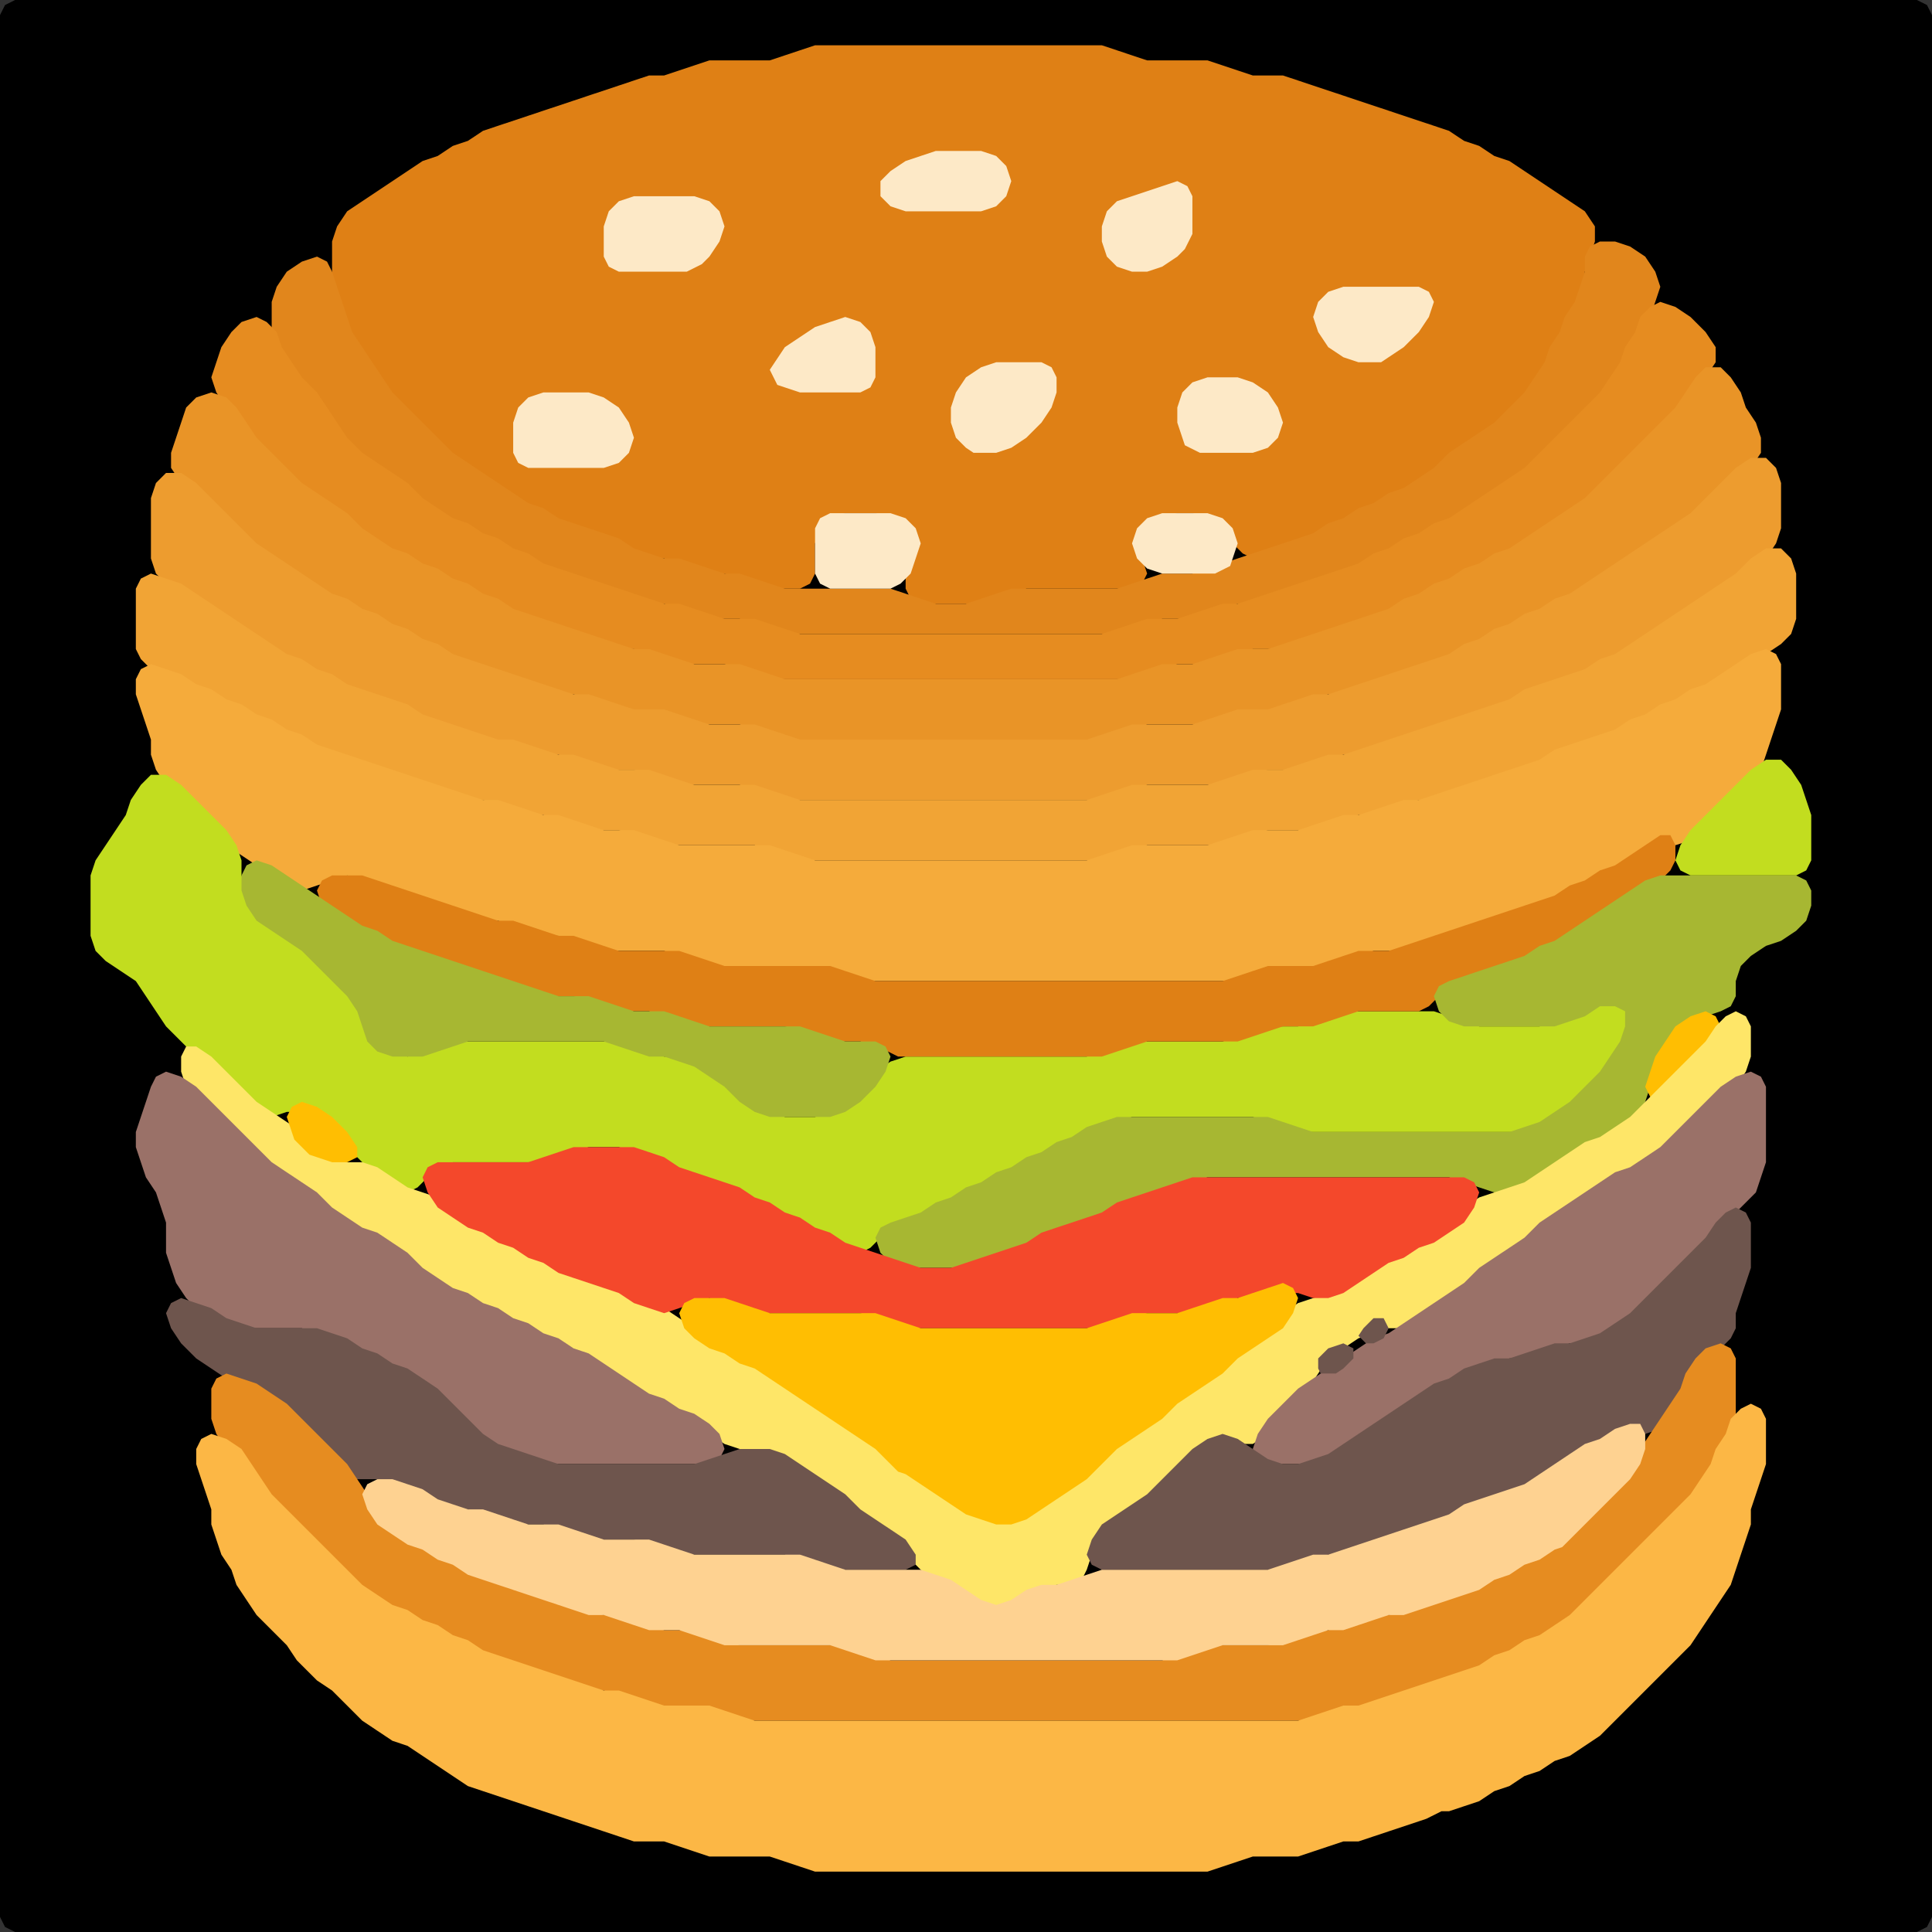 <?xml version="1.0" encoding="UTF-8" standalone="no"?>
<!DOCTYPE svg PUBLIC "-//W3C//DTD SVG 1.1//EN"
"http://www.w3.org/Graphics/SVG/1.1/DTD/svg11.dtd">
<svg width="128" height="128" xmlns="http://www.w3.org/2000/svg" version="1.1">
<rect width="100%" height="100%" fill="#333333" stroke="none"/>
<path d="M 104.5 128.0 L 105.0 128.0 L 106.0 128.0 L 107.0 128.0 L 108.0 128.0 L 109.0 128.0 L 110.0 128.0 L 111.0 128.0 L 112.0 128.0 L 113.0 128.0 L 114.0 128.0 L 115.0 128.0 L 116.0 128.0 L 117.0 128.0 L 118.0 128.0 L 119.0 128.0 L 120.0 128.0 L 121.0 128.0 L 122.0 128.0 L 123.0 128.0 L 124.0 128.0 L 125.0 128.0 L 126.0 128.0 L 127.0 128.0 L 127.667 127.667 L 128.0 127.0 L 128.0 126.0 L 128.0 125.0 L 128.0 124.0 L 128.0 123.0 L 128.0 122.0 L 128.0 121.0 L 128.0 120.0 L 128.0 119.0 L 128.0 118.0 L 128.0 117.0 L 128.0 116.0 L 128.0 115.0 L 128.0 114.0 L 128.0 113.0 L 128.0 112.0 L 128.0 111.0 L 128.0 110.0 L 128.0 109.0 L 128.0 108.0 L 128.0 107.0 L 128.0 106.0 L 128.0 105.0 L 128.0 104.0 L 128.0 103.0 L 128.0 102.0 L 128.0 101.0 L 128.0 100.0 L 128.0 99.0 L 128.0 98.0 L 128.0 97.0 L 128.0 96.0 L 128.0 95.0 L 128.0 94.0 L 128.0 93.0 L 128.0 92.0 L 128.0 91.0 L 128.0 90.0 L 128.0 89.0 L 128.0 88.0 L 128.0 87.0 L 128.0 86.0 L 128.0 85.0 L 128.0 84.0 L 128.0 83.0 L 128.0 82.0 L 128.0 81.0 L 128.0 80.0 L 128.0 79.0 L 128.0 78.0 L 128.0 77.0 L 128.0 76.0 L 128.0 75.0 L 128.0 74.0 L 128.0 73.0 L 128.0 72.0 L 128.0 71.0 L 128.0 70.0 L 128.0 69.0 L 128.0 68.0 L 128.0 67.0 L 128.0 66.0 L 128.0 65.0 L 128.0 64.0 L 128.0 63.0 L 128.0 62.0 L 128.0 61.0 L 128.0 60.0 L 128.0 59.0 L 128.0 58.0 L 128.0 57.0 L 128.0 56.0 L 128.0 55.0 L 128.0 54.0 L 128.0 53.0 L 128.0 52.0 L 128.0 51.0 L 128.0 50.0 L 128.0 49.0 L 128.0 48.0 L 128.0 47.0 L 128.0 46.0 L 128.0 45.0 L 128.0 44.0 L 128.0 43.0 L 128.0 42.0 L 128.0 41.0 L 128.0 40.0 L 128.0 39.0 L 128.0 38.0 L 128.0 37.0 L 128.0 36.0 L 128.0 35.0 L 128.0 34.0 L 128.0 33.0 L 128.0 32.0 L 128.0 31.0 L 128.0 30.0 L 128.0 29.0 L 128.0 28.0 L 128.0 27.0 L 128.0 26.0 L 128.0 25.0 L 128.0 24.0 L 128.0 23.0 L 128.0 22.0 L 128.0 21.0 L 128.0 20.0 L 128.0 19.0 L 128.0 18.0 L 128.0 17.0 L 128.0 16.0 L 128.0 15.0 L 128.0 14.0 L 128.0 13.0 L 128.0 12.0 L 128.0 11.0 L 128.0 10.0 L 128.0 9.0 L 128.0 8.0 L 128.0 7.0 L 128.0 6.0 L 128.0 5.0 L 128.0 4.0 L 128.0 3.0 L 128.0 2.0 L 128.0 1.0 L 127.667 0.333 L 127.0 0.0 L 126.0 0.0 L 125.0 0.0 L 124.0 0.0 L 123.0 0.0 L 122.0 0.0 L 121.0 0.0 L 120.0 0.0 L 119.0 0.0 L 118.0 0.0 L 117.0 0.0 L 116.0 0.0 L 115.0 0.0 L 114.0 0.0 L 113.0 0.0 L 112.0 0.0 L 111.0 0.0 L 110.0 0.0 L 109.0 0.0 L 108.0 0.0 L 107.0 0.0 L 106.0 0.0 L 105.0 0.0 L 104.0 0.0 L 103.0 0.0 L 102.0 0.0 L 101.0 0.0 L 100.0 0.0 L 99.0 0.0 L 98.0 0.0 L 97.0 0.0 L 96.0 0.0 L 95.0 0.0 L 94.0 0.0 L 93.0 0.0 L 92.0 0.0 L 91.0 0.0 L 90.0 0.0 L 89.0 0.0 L 88.0 0.0 L 87.0 0.0 L 86.0 0.0 L 85.0 0.0 L 84.0 0.0 L 83.0 0.0 L 82.0 0.0 L 81.0 0.0 L 80.0 0.0 L 79.0 0.0 L 78.0 0.0 L 77.0 0.0 L 76.0 0.0 L 75.0 0.0 L 74.0 0.0 L 73.0 0.0 L 72.0 0.0 L 71.0 0.0 L 70.0 0.0 L 69.0 0.0 L 68.0 0.0 L 67.0 0.0 L 66.0 0.0 L 65.0 0.0 L 64.0 0.0 L 63.0 0.0 L 62.0 0.0 L 61.0 0.0 L 60.0 0.0 L 59.0 0.0 L 58.0 0.0 L 57.0 0.0 L 56.0 0.0 L 55.0 0.0 L 54.0 0.0 L 53.0 0.0 L 52.0 0.0 L 51.0 0.0 L 50.0 0.0 L 49.0 0.0 L 48.0 0.0 L 47.0 0.0 L 46.0 0.0 L 45.0 0.0 L 44.0 0.0 L 43.0 0.0 L 42.0 0.0 L 41.0 0.0 L 40.0 0.0 L 39.0 0.0 L 38.0 0.0 L 37.0 0.0 L 36.0 0.0 L 35.0 0.0 L 34.0 0.0 L 33.0 0.0 L 32.0 0.0 L 31.0 0.0 L 30.0 0.0 L 29.0 0.0 L 28.0 0.0 L 27.0 0.0 L 26.0 0.0 L 25.0 0.0 L 24.0 0.0 L 23.0 0.0 L 22.0 0.0 L 21.0 0.0 L 20.0 0.0 L 19.0 0.0 L 18.0 0.0 L 17.0 0.0 L 16.0 0.0 L 15.0 0.0 L 14.0 0.0 L 13.0 0.0 L 12.0 0.0 L 11.0 0.0 L 10.0 0.0 L 9.0 0.0 L 8.0 0.0 L 7.0 0.0 L 6.0 0.0 L 5.0 0.0 L 4.0 0.0 L 3.0 0.0 L 2.0 0.0 L 1.0 0.0 L 0.333 0.333 L 0.0 1.0 L 0.0 2.0 L 0.0 3.0 L 0.0 4.0 L 0.0 5.0 L 0.0 6.0 L 0.0 7.0 L 0.0 8.0 L 0.0 9.0 L 0.0 10.0 L 0.0 11.0 L 0.0 12.0 L 0.0 13.0 L 0.0 14.0 L 0.0 15.0 L 0.0 16.0 L 0.0 17.0 L 0.0 18.0 L 0.0 19.0 L 0.0 20.0 L 0.0 21.0 L 0.0 22.0 L 0.0 23.0 L 0.0 24.0 L 0.0 25.0 L 0.0 26.0 L 0.0 27.0 L 0.0 28.0 L 0.0 29.0 L 0.0 30.0 L 0.0 31.0 L 0.0 32.0 L 0.0 33.0 L 0.0 34.0 L 0.0 35.0 L 0.0 36.0 L 0.0 37.0 L 0.0 38.0 L 0.0 39.0 L 0.0 40.0 L 0.0 41.0 L 0.0 42.0 L 0.0 43.0 L 0.0 44.0 L 0.0 45.0 L 0.0 46.0 L 0.0 47.0 L 0.0 48.0 L 0.0 49.0 L 0.0 50.0 L 0.0 51.0 L 0.0 52.0 L 0.0 53.0 L 0.0 54.0 L 0.0 55.0 L 0.0 56.0 L 0.0 57.0 L 0.0 58.0 L 0.0 59.0 L 0.0 60.0 L 0.0 61.0 L 0.0 62.0 L 0.0 63.0 L 0.0 64.0 L 0.0 65.0 L 0.0 66.0 L 0.0 67.0 L 0.0 68.0 L 0.0 69.0 L 0.0 70.0 L 0.0 71.0 L 0.0 72.0 L 0.0 73.0 L 0.0 74.0 L 0.0 75.0 L 0.0 76.0 L 0.0 77.0 L 0.0 78.0 L 0.0 79.0 L 0.0 80.0 L 0.0 81.0 L 0.0 82.0 L 0.0 83.0 L 0.0 84.0 L 0.0 85.0 L 0.0 86.0 L 0.0 87.0 L 0.0 88.0 L 0.0 89.0 L 0.0 90.0 L 0.0 91.0 L 0.0 92.0 L 0.0 93.0 L 0.0 94.0 L 0.0 95.0 L 0.0 96.0 L 0.0 97.0 L 0.0 98.0 L 0.0 99.0 L 0.0 100.0 L 0.0 101.0 L 0.0 102.0 L 0.0 103.0 L 0.0 104.0 L 0.0 105.0 L 0.0 106.0 L 0.0 107.0 L 0.0 108.0 L 0.0 109.0 L 0.0 110.0 L 0.0 111.0 L 0.0 112.0 L 0.0 113.0 L 0.0 114.0 L 0.0 115.0 L 0.0 116.0 L 0.0 117.0 L 0.0 118.0 L 0.0 119.0 L 0.0 120.0 L 0.0 121.0 L 0.0 122.0 L 0.0 123.0 L 0.0 124.0 L 0.0 125.0 L 0.0 126.0 L 0.0 127.0 L 0.333 127.667 L 1.0 128.0 L 2.0 128.0 L 3.0 128.0 L 4.0 128.0 L 5.0 128.0 L 6.0 128.0 L 7.0 128.0 L 8.0 128.0 L 9.0 128.0 L 10.0 128.0 L 11.0 128.0 L 12.0 128.0 L 13.0 128.0 L 14.0 128.0 L 15.0 128.0 L 16.0 128.0 L 17.0 128.0 L 18.0 128.0 L 19.0 128.0 L 20.0 128.0 L 21.0 128.0 L 22.0 128.0 L 23.0 128.0 L 24.0 128.0 L 25.0 128.0 L 26.0 128.0 L 27.0 128.0 L 28.0 128.0 L 29.0 128.0 L 30.0 128.0 L 31.0 128.0 L 32.0 128.0 L 33.0 128.0 L 34.0 128.0 L 35.0 128.0 L 36.0 128.0 L 37.0 128.0 L 38.0 128.0 L 39.0 128.0 L 40.0 128.0 L 41.0 128.0 L 42.0 128.0 L 43.0 128.0 L 44.0 128.0 L 45.0 128.0 L 46.0 128.0 L 47.0 128.0 L 48.0 128.0 L 49.0 128.0 L 50.0 128.0 L 51.0 128.0 L 52.0 128.0 L 53.0 128.0 L 54.0 128.0 L 55.0 128.0 L 56.0 128.0 L 57.0 128.0 L 58.0 128.0 L 59.0 128.0 L 60.0 128.0 L 61.0 128.0 L 62.0 128.0 L 63.0 128.0 L 64.0 128.0 L 65.0 128.0 L 66.0 128.0 L 67.0 128.0 L 68.0 128.0 L 69.0 128.0 L 70.0 128.0 L 71.0 128.0 L 72.0 128.0 L 73.0 128.0 L 74.0 128.0 L 75.0 128.0 L 76.0 128.0 L 77.0 128.0 L 78.0 128.0 L 79.0 128.0 L 80.0 128.0 L 81.0 128.0 L 82.0 128.0 L 83.0 128.0 L 84.0 128.0 L 85.0 128.0 L 86.0 128.0 L 87.0 128.0 L 88.0 128.0 L 89.0 128.0 L 90.0 128.0 L 91.0 128.0 L 92.0 128.0 L 93.0 128.0 L 94.0 128.0 L 95.0 128.0 L 96.0 128.0 L 97.0 128.0 L 98.0 128.0 L 99.0 128.0 L 100.0 128.0 L 101.0 128.0 L 102.0 128.0 L 103.0 128.0 L 103.5 128.0 Z" stroke="none" fill="rgb(0,0,0)" />
<path d="M 88.5 35.0 L 89.0 34.667 L 90.0 34.333 L 91.0 33.667 L 92.0 33.333 L 93.0 32.667 L 94.0 32.333 L 95.0 31.667 L 96.0 31.0 L 97.0 30.0 L 98.0 29.333 L 99.0 28.667 L 100.0 28.0 L 101.0 27.0 L 101.667 26.0 L 102.333 25.0 L 102.667 24.0 L 103.333 23.0 L 103.667 22.0 L 104.333 21.0 L 104.667 20.0 L 105.0 19.0 L 105.0 18.0 L 105.333 17.0 L 105.667 16.0 L 105.667 15.0 L 105.0 14.0 L 104.0 13.333 L 103.0 12.667 L 102.0 12.0 L 101.0 11.333 L 100.0 10.667 L 99.0 10.333 L 98.0 9.667 L 97.0 9.333 L 96.0 8.667 L 95.0 8.333 L 94.0 8.0 L 93.0 7.667 L 92.0 7.333 L 91.0 7.0 L 90.0 6.667 L 89.0 6.333 L 88.0 6.0 L 87.0 5.667 L 86.0 5.333 L 85.0 5.0 L 84.0 5.0 L 83.0 5.0 L 82.0 4.667 L 81.0 4.333 L 80.0 4.0 L 79.0 4.0 L 78.0 4.0 L 77.0 4.0 L 76.0 4.0 L 75.0 3.667 L 74.0 3.333 L 73.0 3.0 L 72.0 3.0 L 71.0 3.0 L 70.0 3.0 L 69.0 3.0 L 68.0 3.0 L 67.0 3.0 L 66.0 3.0 L 65.0 3.0 L 64.0 3.0 L 63.0 3.0 L 62.0 3.0 L 61.0 3.0 L 60.0 3.0 L 59.0 3.0 L 58.0 3.0 L 57.0 3.0 L 56.0 3.0 L 55.0 3.0 L 54.0 3.0 L 53.0 3.333 L 52.0 3.667 L 51.0 4.0 L 50.0 4.0 L 49.0 4.0 L 48.0 4.0 L 47.0 4.0 L 46.0 4.333 L 45.0 4.667 L 44.0 5.0 L 43.0 5.0 L 42.0 5.333 L 41.0 5.667 L 40.0 6.0 L 39.0 6.333 L 38.0 6.667 L 37.0 7.0 L 36.0 7.333 L 35.0 7.667 L 34.0 8.0 L 33.0 8.333 L 32.0 8.667 L 31.0 9.333 L 30.0 9.667 L 29.0 10.333 L 28.0 10.667 L 27.0 11.333 L 26.0 12.0 L 25.0 12.667 L 24.0 13.333 L 23.0 14.0 L 22.333 15.0 L 22.0 16.0 L 22.0 17.0 L 22.0 18.0 L 22.0 19.0 L 22.333 20.0 L 22.667 21.0 L 23.0 22.0 L 23.333 23.0 L 24.0 24.0 L 24.667 25.0 L 25.333 26.0 L 26.0 27.0 L 27.0 28.0 L 28.0 29.0 L 29.0 30.0 L 30.0 30.667 L 31.0 31.333 L 32.0 32.0 L 33.0 32.667 L 34.0 33.333 L 35.0 33.667 L 36.0 34.333 L 37.0 34.667 L 38.0 35.0 L 39.0 35.333 L 40.0 35.667 L 41.0 36.333 L 42.0 36.667 L 43.0 37.0 L 44.0 37.0 L 45.0 37.333 L 46.0 37.667 L 47.0 38.0 L 48.0 38.0 L 49.0 38.333 L 50.0 38.667 L 51.0 39.0 L 52.0 39.0 L 53.0 39.0 L 53.667 38.667 L 54.0 38.0 L 54.0 37.0 L 54.0 36.0 L 54.333 35.0 L 55.0 34.333 L 56.0 34.0 L 57.0 34.0 L 58.0 34.0 L 59.0 34.333 L 60.0 35.0 L 60.333 36.0 L 60.333 37.0 L 60.0 38.0 L 60.0 39.0 L 60.333 39.667 L 61.0 40.0 L 62.0 40.0 L 63.0 40.0 L 64.0 40.0 L 65.0 40.0 L 66.0 39.667 L 67.0 39.333 L 68.0 39.0 L 69.0 39.0 L 70.0 39.0 L 71.0 39.0 L 72.0 39.0 L 73.0 39.0 L 74.0 39.0 L 75.0 39.0 L 75.667 38.667 L 76.0 38.0 L 75.667 37.0 L 75.667 36.0 L 76.0 35.0 L 77.0 34.333 L 78.0 34.0 L 79.0 34.0 L 80.0 34.333 L 81.0 35.0 L 81.667 36.0 L 82.333 36.667 L 83.0 37.0 L 84.0 36.667 L 85.0 36.333 L 86.0 36.0 L 87.0 35.667 L 87.5 35.5 Z" stroke="none" fill="rgb(223,128,21)" />
<path d="M 62.5 14.0 L 63.0 14.0 L 64.0 14.0 L 65.0 14.0 L 66.0 13.667 L 66.667 13.0 L 67.0 12.0 L 66.667 11.0 L 66.0 10.333 L 65.0 10.0 L 64.0 10.0 L 63.0 10.0 L 62.0 10.0 L 61.0 10.333 L 60.0 10.667 L 59.0 11.333 L 58.333 12.0 L 58.333 13.0 L 59.0 13.667 L 60.0 14.0 L 61.0 14.0 L 61.5 14.0 Z" stroke="none" fill="rgb(253,233,199)" />
<path d="M 79.0 15.5 L 79.0 15.0 L 79.0 14.0 L 79.0 13.0 L 78.667 12.333 L 78.0 12.0 L 77.0 12.333 L 76.0 12.667 L 75.0 13.0 L 74.0 13.333 L 73.333 14.0 L 73.0 15.0 L 73.0 16.0 L 73.333 17.0 L 74.0 17.667 L 75.0 18.0 L 76.0 18.0 L 77.0 17.667 L 78.0 17.0 L 78.5 16.5 Z" stroke="none" fill="rgb(253,233,199)" />
<path d="M 46.5 17.5 L 47.0 17.0 L 47.667 16.0 L 48.0 15.0 L 47.667 14.0 L 47.0 13.333 L 46.0 13.0 L 45.0 13.0 L 44.0 13.0 L 43.0 13.0 L 42.0 13.0 L 41.0 13.333 L 40.333 14.0 L 40.0 15.0 L 40.0 16.0 L 40.0 17.0 L 40.333 17.667 L 41.0 18.0 L 42.0 18.0 L 43.0 18.0 L 44.0 18.0 L 45.0 18.0 L 45.5 18.0 Z" stroke="none" fill="rgb(253,233,199)" />
<path d="M 21.5 27.5 L 21.667 28.0 L 22.333 29.0 L 23.0 30.0 L 24.0 30.667 L 25.0 31.333 L 26.0 32.0 L 27.0 33.0 L 28.0 33.667 L 29.0 34.333 L 30.0 34.667 L 31.0 35.333 L 32.0 35.667 L 33.0 36.333 L 34.0 36.667 L 35.0 37.333 L 36.0 37.667 L 37.0 38.0 L 38.0 38.333 L 39.0 38.667 L 40.0 39.0 L 41.0 39.333 L 42.0 39.667 L 43.0 40.0 L 44.0 40.0 L 45.0 40.333 L 46.0 40.667 L 47.0 41.0 L 48.0 41.0 L 49.0 41.0 L 50.0 41.333 L 51.0 41.667 L 52.0 42.0 L 53.0 42.0 L 54.0 42.0 L 55.0 42.0 L 56.0 42.0 L 57.0 42.0 L 58.0 42.0 L 59.0 42.0 L 60.0 42.0 L 61.0 42.0 L 62.0 42.0 L 63.0 42.0 L 64.0 42.0 L 65.0 42.0 L 66.0 42.0 L 67.0 42.0 L 68.0 42.0 L 69.0 42.0 L 70.0 42.0 L 71.0 42.0 L 72.0 42.0 L 73.0 42.0 L 74.0 42.0 L 75.0 41.667 L 76.0 41.333 L 77.0 41.0 L 78.0 41.0 L 79.0 41.0 L 80.0 40.667 L 81.0 40.333 L 82.0 40.0 L 83.0 40.0 L 84.0 39.667 L 85.0 39.333 L 86.0 39.0 L 87.0 38.667 L 88.0 38.333 L 89.0 38.0 L 90.0 37.667 L 91.0 37.333 L 92.0 36.667 L 93.0 36.333 L 94.0 35.667 L 95.0 35.333 L 96.0 34.667 L 97.0 34.333 L 98.0 33.667 L 99.0 33.0 L 100.0 32.333 L 101.0 31.667 L 102.0 31.0 L 103.0 30.0 L 104.0 29.0 L 105.0 28.0 L 106.0 27.0 L 106.667 26.0 L 107.333 25.0 L 107.667 24.0 L 108.333 23.0 L 108.667 22.0 L 109.333 21.0 L 109.667 20.0 L 110.0 19.0 L 109.667 18.0 L 109.0 17.0 L 108.0 16.333 L 107.0 16.0 L 106.0 16.0 L 105.333 16.333 L 105.0 17.0 L 105.0 18.0 L 104.667 19.0 L 104.333 20.0 L 103.667 21.0 L 103.333 22.0 L 102.667 23.0 L 102.333 24.0 L 101.667 25.0 L 101.0 26.0 L 100.0 27.0 L 99.0 28.0 L 98.0 28.667 L 97.0 29.333 L 96.0 30.0 L 95.0 31.0 L 94.0 31.667 L 93.0 32.333 L 92.0 32.667 L 91.0 33.333 L 90.0 33.667 L 89.0 34.333 L 88.0 34.667 L 87.0 35.333 L 86.0 35.667 L 85.0 36.0 L 84.0 36.333 L 83.0 36.667 L 82.0 37.0 L 81.0 37.333 L 80.0 37.667 L 79.0 38.0 L 78.0 38.0 L 77.0 38.0 L 76.0 38.333 L 75.0 38.667 L 74.0 39.0 L 73.0 39.0 L 72.0 39.0 L 71.0 39.0 L 70.0 39.0 L 69.0 39.0 L 68.0 39.0 L 67.0 39.0 L 66.0 39.333 L 65.0 39.667 L 64.0 40.0 L 63.0 40.0 L 62.0 40.0 L 61.0 39.667 L 60.0 39.333 L 59.0 39.0 L 58.0 39.0 L 57.0 39.0 L 56.0 39.0 L 55.0 39.0 L 54.0 39.0 L 53.0 39.0 L 52.0 39.0 L 51.0 38.667 L 50.0 38.333 L 49.0 38.0 L 48.0 38.0 L 47.0 37.667 L 46.0 37.333 L 45.0 37.0 L 44.0 37.0 L 43.0 36.667 L 42.0 36.333 L 41.0 35.667 L 40.0 35.333 L 39.0 35.0 L 38.0 34.667 L 37.0 34.333 L 36.0 33.667 L 35.0 33.333 L 34.0 32.667 L 33.0 32.0 L 32.0 31.333 L 31.0 30.667 L 30.0 30.0 L 29.0 29.0 L 28.0 28.0 L 27.0 27.0 L 26.0 26.0 L 25.333 25.0 L 24.667 24.0 L 24.0 23.0 L 23.333 22.0 L 23.0 21.0 L 22.667 20.0 L 22.333 19.0 L 22.0 18.0 L 21.667 17.333 L 21.0 17.0 L 20.0 17.333 L 19.0 18.0 L 18.333 19.0 L 18.0 20.0 L 18.0 21.0 L 18.0 22.0 L 18.333 23.0 L 18.667 24.0 L 19.333 25.0 L 20.0 26.0 L 20.5 26.5 Z" stroke="none" fill="rgb(225,134,28)" />
<path d="M 91.5 24.0 L 92.0 23.667 L 93.0 23.0 L 94.0 22.0 L 94.667 21.0 L 95.0 20.0 L 94.667 19.333 L 94.0 19.0 L 93.0 19.0 L 92.0 19.0 L 91.0 19.0 L 90.0 19.0 L 89.0 19.0 L 88.0 19.333 L 87.333 20.0 L 87.0 21.0 L 87.333 22.0 L 88.0 23.0 L 89.0 23.667 L 90.0 24.0 L 90.5 24.0 Z" stroke="none" fill="rgb(253,233,199)" />
<path d="M 21.5 33.5 L 22.0 34.0 L 23.0 35.0 L 24.0 35.667 L 25.0 36.333 L 26.0 36.667 L 27.0 37.333 L 28.0 37.667 L 29.0 38.333 L 30.0 38.667 L 31.0 39.333 L 32.0 39.667 L 33.0 40.333 L 34.0 40.667 L 35.0 41.0 L 36.0 41.333 L 37.0 41.667 L 38.0 42.0 L 39.0 42.333 L 40.0 42.667 L 41.0 43.0 L 42.0 43.0 L 43.0 43.333 L 44.0 43.667 L 45.0 44.0 L 46.0 44.0 L 47.0 44.0 L 48.0 44.0 L 49.0 44.333 L 50.0 44.667 L 51.0 45.0 L 52.0 45.0 L 53.0 45.0 L 54.0 45.0 L 55.0 45.0 L 56.0 45.0 L 57.0 45.0 L 58.0 45.0 L 59.0 45.0 L 60.0 45.0 L 61.0 45.0 L 62.0 45.0 L 63.0 45.0 L 64.0 45.0 L 65.0 45.0 L 66.0 45.0 L 67.0 45.0 L 68.0 45.0 L 69.0 45.0 L 70.0 45.0 L 71.0 45.0 L 72.0 45.0 L 73.0 45.0 L 74.0 45.0 L 75.0 45.0 L 76.0 44.667 L 77.0 44.333 L 78.0 44.0 L 79.0 44.0 L 80.0 44.0 L 81.0 43.667 L 82.0 43.333 L 83.0 43.0 L 84.0 43.0 L 85.0 43.0 L 86.0 42.667 L 87.0 42.333 L 88.0 42.0 L 89.0 41.667 L 90.0 41.333 L 91.0 41.0 L 92.0 40.667 L 93.0 40.333 L 94.0 39.667 L 95.0 39.333 L 96.0 38.667 L 97.0 38.333 L 98.0 37.667 L 99.0 37.333 L 100.0 36.667 L 101.0 36.333 L 102.0 35.667 L 103.0 35.0 L 104.0 34.333 L 105.0 33.667 L 106.0 33.0 L 107.0 32.0 L 108.0 31.0 L 109.0 30.0 L 110.0 29.0 L 111.0 28.0 L 111.667 27.0 L 112.333 26.0 L 113.0 25.0 L 113.667 24.0 L 113.667 23.0 L 113.0 22.0 L 112.0 21.0 L 111.0 20.333 L 110.0 20.0 L 109.333 20.333 L 108.667 21.0 L 108.333 22.0 L 107.667 23.0 L 107.333 24.0 L 106.667 25.0 L 106.0 26.0 L 105.0 27.0 L 104.0 28.0 L 103.0 29.0 L 102.0 30.0 L 101.0 31.0 L 100.0 31.667 L 99.0 32.333 L 98.0 33.0 L 97.0 33.667 L 96.0 34.333 L 95.0 34.667 L 94.0 35.333 L 93.0 35.667 L 92.0 36.333 L 91.0 36.667 L 90.0 37.333 L 89.0 37.667 L 88.0 38.0 L 87.0 38.333 L 86.0 38.667 L 85.0 39.0 L 84.0 39.333 L 83.0 39.667 L 82.0 40.0 L 81.0 40.0 L 80.0 40.333 L 79.0 40.667 L 78.0 41.0 L 77.0 41.0 L 76.0 41.0 L 75.0 41.333 L 74.0 41.667 L 73.0 42.0 L 72.0 42.0 L 71.0 42.0 L 70.0 42.0 L 69.0 42.0 L 68.0 42.0 L 67.0 42.0 L 66.0 42.0 L 65.0 42.0 L 64.0 42.0 L 63.0 42.0 L 62.0 42.0 L 61.0 42.0 L 60.0 42.0 L 59.0 42.0 L 58.0 42.0 L 57.0 42.0 L 56.0 42.0 L 55.0 42.0 L 54.0 42.0 L 53.0 42.0 L 52.0 41.667 L 51.0 41.333 L 50.0 41.0 L 49.0 41.0 L 48.0 41.0 L 47.0 40.667 L 46.0 40.333 L 45.0 40.0 L 44.0 40.0 L 43.0 39.667 L 42.0 39.333 L 41.0 39.0 L 40.0 38.667 L 39.0 38.333 L 38.0 38.0 L 37.0 37.667 L 36.0 37.333 L 35.0 36.667 L 34.0 36.333 L 33.0 35.667 L 32.0 35.333 L 31.0 34.667 L 30.0 34.333 L 29.0 33.667 L 28.0 33.0 L 27.0 32.0 L 26.0 31.333 L 25.0 30.667 L 24.0 30.0 L 23.0 29.0 L 22.333 28.0 L 21.667 27.0 L 21.0 26.0 L 20.0 25.0 L 19.333 24.0 L 18.667 23.0 L 18.333 22.0 L 17.667 21.333 L 17.0 21.0 L 16.0 21.333 L 15.333 22.0 L 14.667 23.0 L 14.333 24.0 L 14.0 25.0 L 14.333 26.0 L 15.0 27.0 L 15.667 28.0 L 16.333 29.0 L 17.0 30.0 L 18.0 31.0 L 19.0 32.0 L 20.0 32.667 L 20.5 33.0 Z" stroke="none" fill="rgb(230,140,32)" />
<path d="M 51.5 25.5 L 52.0 25.667 L 53.0 26.0 L 54.0 26.0 L 55.0 26.0 L 56.0 26.0 L 57.0 26.0 L 57.667 25.667 L 58.0 25.0 L 58.0 24.0 L 58.0 23.0 L 57.667 22.0 L 57.0 21.333 L 56.0 21.0 L 55.0 21.333 L 54.0 21.667 L 53.0 22.333 L 52.0 23.0 L 51.333 24.0 L 51.0 24.5 Z" stroke="none" fill="rgb(253,233,199)" />
<path d="M 65.5 30.0 L 66.0 30.0 L 67.0 29.667 L 68.0 29.0 L 69.0 28.0 L 69.667 27.0 L 70.0 26.0 L 70.0 25.0 L 69.667 24.333 L 69.0 24.0 L 68.0 24.0 L 67.0 24.0 L 66.0 24.0 L 65.0 24.333 L 64.0 25.0 L 63.333 26.0 L 63.0 27.0 L 63.0 28.0 L 63.333 29.0 L 64.0 29.667 L 64.5 30.0 Z" stroke="none" fill="rgb(253,233,199)" />
<path d="M 23.5 40.5 L 24.0 40.667 L 25.0 41.333 L 26.0 41.667 L 27.0 42.333 L 28.0 42.667 L 29.0 43.333 L 30.0 43.667 L 31.0 44.0 L 32.0 44.333 L 33.0 44.667 L 34.0 45.0 L 35.0 45.333 L 36.0 45.667 L 37.0 46.0 L 38.0 46.0 L 39.0 46.333 L 40.0 46.667 L 41.0 47.0 L 42.0 47.0 L 43.0 47.0 L 44.0 47.333 L 45.0 47.667 L 46.0 48.0 L 47.0 48.0 L 48.0 48.0 L 49.0 48.0 L 50.0 48.333 L 51.0 48.667 L 52.0 49.0 L 53.0 49.0 L 54.0 49.0 L 55.0 49.0 L 56.0 49.0 L 57.0 49.0 L 58.0 49.0 L 59.0 49.0 L 60.0 49.0 L 61.0 49.0 L 62.0 49.0 L 63.0 49.0 L 64.0 49.0 L 65.0 49.0 L 66.0 49.0 L 67.0 49.0 L 68.0 49.0 L 69.0 49.0 L 70.0 49.0 L 71.0 49.0 L 72.0 49.0 L 73.0 49.0 L 74.0 48.667 L 75.0 48.333 L 76.0 48.0 L 77.0 48.0 L 78.0 48.0 L 79.0 48.0 L 80.0 48.0 L 81.0 47.667 L 82.0 47.333 L 83.0 47.0 L 84.0 47.0 L 85.0 47.0 L 86.0 46.667 L 87.0 46.333 L 88.0 46.0 L 89.0 46.0 L 90.0 45.667 L 91.0 45.333 L 92.0 45.0 L 93.0 44.667 L 94.0 44.333 L 95.0 44.0 L 96.0 43.667 L 97.0 43.333 L 98.0 42.667 L 99.0 42.333 L 100.0 41.667 L 101.0 41.333 L 102.0 40.667 L 103.0 40.333 L 104.0 39.667 L 105.0 39.333 L 106.0 38.667 L 107.0 38.0 L 108.0 37.333 L 109.0 36.667 L 110.0 36.0 L 111.0 35.333 L 112.0 34.667 L 113.0 34.0 L 114.0 33.0 L 115.0 32.0 L 116.0 31.0 L 116.667 30.0 L 116.667 29.0 L 116.333 28.0 L 115.667 27.0 L 115.333 26.0 L 114.667 25.0 L 114.0 24.333 L 113.0 24.333 L 112.333 25.0 L 111.667 26.0 L 111.0 27.0 L 110.0 28.0 L 109.0 29.0 L 108.0 30.0 L 107.0 31.0 L 106.0 32.0 L 105.0 33.0 L 104.0 33.667 L 103.0 34.333 L 102.0 35.0 L 101.0 35.667 L 100.0 36.333 L 99.0 36.667 L 98.0 37.333 L 97.0 37.667 L 96.0 38.333 L 95.0 38.667 L 94.0 39.333 L 93.0 39.667 L 92.0 40.333 L 91.0 40.667 L 90.0 41.0 L 89.0 41.333 L 88.0 41.667 L 87.0 42.0 L 86.0 42.333 L 85.0 42.667 L 84.0 43.0 L 83.0 43.0 L 82.0 43.0 L 81.0 43.333 L 80.0 43.667 L 79.0 44.0 L 78.0 44.0 L 77.0 44.0 L 76.0 44.333 L 75.0 44.667 L 74.0 45.0 L 73.0 45.0 L 72.0 45.0 L 71.0 45.0 L 70.0 45.0 L 69.0 45.0 L 68.0 45.0 L 67.0 45.0 L 66.0 45.0 L 65.0 45.0 L 64.0 45.0 L 63.0 45.0 L 62.0 45.0 L 61.0 45.0 L 60.0 45.0 L 59.0 45.0 L 58.0 45.0 L 57.0 45.0 L 56.0 45.0 L 55.0 45.0 L 54.0 45.0 L 53.0 45.0 L 52.0 45.0 L 51.0 44.667 L 50.0 44.333 L 49.0 44.0 L 48.0 44.0 L 47.0 44.0 L 46.0 44.0 L 45.0 43.667 L 44.0 43.333 L 43.0 43.0 L 42.0 43.0 L 41.0 42.667 L 40.0 42.333 L 39.0 42.0 L 38.0 41.667 L 37.0 41.333 L 36.0 41.0 L 35.0 40.667 L 34.0 40.333 L 33.0 39.667 L 32.0 39.333 L 31.0 38.667 L 30.0 38.333 L 29.0 37.667 L 28.0 37.333 L 27.0 36.667 L 26.0 36.333 L 25.0 35.667 L 24.0 35.0 L 23.0 34.0 L 22.0 33.333 L 21.0 32.667 L 20.0 32.0 L 19.0 31.0 L 18.0 30.0 L 17.0 29.0 L 16.333 28.0 L 15.667 27.0 L 15.0 26.333 L 14.0 26.0 L 13.0 26.333 L 12.333 27.0 L 12.0 28.0 L 11.667 29.0 L 11.333 30.0 L 11.333 31.0 L 12.0 32.0 L 13.0 33.0 L 14.0 34.0 L 15.0 35.0 L 16.0 36.0 L 17.0 36.667 L 18.0 37.333 L 19.0 38.0 L 20.0 38.667 L 21.0 39.333 L 22.0 39.667 L 22.5 40.0 Z" stroke="none" fill="rgb(233,148,39)" />
<path d="M 79.5 30.0 L 80.0 30.0 L 81.0 30.0 L 82.0 30.0 L 83.0 30.0 L 84.0 29.667 L 84.667 29.0 L 85.0 28.0 L 84.667 27.0 L 84.0 26.0 L 83.0 25.333 L 82.0 25.0 L 81.0 25.0 L 80.0 25.0 L 79.0 25.333 L 78.333 26.0 L 78.0 27.0 L 78.0 28.0 L 78.333 29.0 L 78.5 29.5 Z" stroke="none" fill="rgb(253,233,199)" />
<path d="M 39.5 31.0 L 40.0 31.0 L 41.0 30.667 L 41.667 30.0 L 42.0 29.0 L 41.667 28.0 L 41.0 27.0 L 40.0 26.333 L 39.0 26.0 L 38.0 26.0 L 37.0 26.0 L 36.0 26.0 L 35.0 26.333 L 34.333 27.0 L 34.0 28.0 L 34.0 29.0 L 34.0 30.0 L 34.333 30.667 L 35.0 31.0 L 36.0 31.0 L 37.0 31.0 L 38.0 31.0 L 38.5 31.0 Z" stroke="none" fill="rgb(253,233,199)" />
<path d="M 101.5 46.0 L 102.0 45.667 L 103.0 45.333 L 104.0 45.0 L 105.0 44.667 L 106.0 44.333 L 107.0 43.667 L 108.0 43.333 L 109.0 42.667 L 110.0 42.0 L 111.0 41.333 L 112.0 40.667 L 113.0 40.0 L 114.0 39.333 L 115.0 38.667 L 116.0 38.0 L 117.0 37.0 L 117.667 36.0 L 118.0 35.0 L 118.0 34.0 L 118.0 33.0 L 118.0 32.0 L 117.667 31.0 L 117.0 30.333 L 116.0 30.333 L 115.0 31.0 L 114.0 32.0 L 113.0 33.0 L 112.0 34.0 L 111.0 34.667 L 110.0 35.333 L 109.0 36.0 L 108.0 36.667 L 107.0 37.333 L 106.0 38.0 L 105.0 38.667 L 104.0 39.333 L 103.0 39.667 L 102.0 40.333 L 101.0 40.667 L 100.0 41.333 L 99.0 41.667 L 98.0 42.333 L 97.0 42.667 L 96.0 43.333 L 95.0 43.667 L 94.0 44.0 L 93.0 44.333 L 92.0 44.667 L 91.0 45.0 L 90.0 45.333 L 89.0 45.667 L 88.0 46.0 L 87.0 46.0 L 86.0 46.333 L 85.0 46.667 L 84.0 47.0 L 83.0 47.0 L 82.0 47.0 L 81.0 47.333 L 80.0 47.667 L 79.0 48.0 L 78.0 48.0 L 77.0 48.0 L 76.0 48.0 L 75.0 48.0 L 74.0 48.333 L 73.0 48.667 L 72.0 49.0 L 71.0 49.0 L 70.0 49.0 L 69.0 49.0 L 68.0 49.0 L 67.0 49.0 L 66.0 49.0 L 65.0 49.0 L 64.0 49.0 L 63.0 49.0 L 62.0 49.0 L 61.0 49.0 L 60.0 49.0 L 59.0 49.0 L 58.0 49.0 L 57.0 49.0 L 56.0 49.0 L 55.0 49.0 L 54.0 49.0 L 53.0 49.0 L 52.0 48.667 L 51.0 48.333 L 50.0 48.0 L 49.0 48.0 L 48.0 48.0 L 47.0 48.0 L 46.0 47.667 L 45.0 47.333 L 44.0 47.0 L 43.0 47.0 L 42.0 47.0 L 41.0 46.667 L 40.0 46.333 L 39.0 46.0 L 38.0 46.0 L 37.0 45.667 L 36.0 45.333 L 35.0 45.0 L 34.0 44.667 L 33.0 44.333 L 32.0 44.0 L 31.0 43.667 L 30.0 43.333 L 29.0 42.667 L 28.0 42.333 L 27.0 41.667 L 26.0 41.333 L 25.0 40.667 L 24.0 40.333 L 23.0 39.667 L 22.0 39.333 L 21.0 38.667 L 20.0 38.0 L 19.0 37.333 L 18.0 36.667 L 17.0 36.0 L 16.0 35.0 L 15.0 34.0 L 14.0 33.0 L 13.0 32.0 L 12.0 31.333 L 11.0 31.333 L 10.333 32.0 L 10.0 33.0 L 10.0 34.0 L 10.0 35.0 L 10.0 36.0 L 10.0 37.0 L 10.333 38.0 L 11.0 38.667 L 12.0 39.333 L 13.0 40.0 L 14.0 40.667 L 15.0 41.333 L 16.0 42.0 L 17.0 42.667 L 18.0 43.333 L 19.0 43.667 L 20.0 44.333 L 21.0 44.667 L 22.0 45.333 L 23.0 45.667 L 24.0 46.0 L 25.0 46.333 L 26.0 46.667 L 27.0 47.333 L 28.0 47.667 L 29.0 48.0 L 30.0 48.333 L 31.0 48.667 L 32.0 49.0 L 33.0 49.0 L 34.0 49.333 L 35.0 49.667 L 36.0 50.0 L 37.0 50.0 L 38.0 50.333 L 39.0 50.667 L 40.0 51.0 L 41.0 51.0 L 42.0 51.0 L 43.0 51.333 L 44.0 51.667 L 45.0 52.0 L 46.0 52.0 L 47.0 52.0 L 48.0 52.0 L 49.0 52.0 L 50.0 52.333 L 51.0 52.667 L 52.0 53.0 L 53.0 53.0 L 54.0 53.0 L 55.0 53.0 L 56.0 53.0 L 57.0 53.0 L 58.0 53.0 L 59.0 53.0 L 60.0 53.0 L 61.0 53.0 L 62.0 53.0 L 63.0 53.0 L 64.0 53.0 L 65.0 53.0 L 66.0 53.0 L 67.0 53.0 L 68.0 53.0 L 69.0 53.0 L 70.0 53.0 L 71.0 53.0 L 72.0 53.0 L 73.0 53.0 L 74.0 52.667 L 75.0 52.333 L 76.0 52.0 L 77.0 52.0 L 78.0 52.0 L 79.0 52.0 L 80.0 52.0 L 81.0 52.0 L 82.0 51.667 L 83.0 51.333 L 84.0 51.0 L 85.0 51.0 L 86.0 51.0 L 87.0 50.667 L 88.0 50.333 L 89.0 50.0 L 90.0 50.0 L 91.0 49.667 L 92.0 49.333 L 93.0 49.0 L 94.0 48.667 L 95.0 48.333 L 96.0 48.0 L 97.0 47.667 L 98.0 47.333 L 99.0 47.0 L 100.0 46.667 L 100.5 46.5 Z" stroke="none" fill="rgb(237,156,47)" />
<path d="M 56.5 39.0 L 57.0 39.0 L 58.0 39.0 L 59.0 39.0 L 59.667 38.667 L 60.333 38.0 L 60.667 37.0 L 61.0 36.0 L 60.667 35.0 L 60.0 34.333 L 59.0 34.0 L 58.0 34.0 L 57.0 34.0 L 56.0 34.0 L 55.0 34.0 L 54.333 34.333 L 54.0 35.0 L 54.0 36.0 L 54.0 37.0 L 54.0 38.0 L 54.333 38.667 L 55.0 39.0 L 55.5 39.0 Z" stroke="none" fill="rgb(253,233,199)" />
<path d="M 81.5 37.5 L 81.667 37.0 L 82.0 36.0 L 81.667 35.0 L 81.0 34.333 L 80.0 34.0 L 79.0 34.0 L 78.0 34.0 L 77.0 34.0 L 76.0 34.333 L 75.333 35.0 L 75.0 36.0 L 75.333 37.0 L 76.0 37.667 L 77.0 38.0 L 78.0 38.0 L 79.0 38.0 L 80.0 38.0 L 80.5 38.0 Z" stroke="none" fill="rgb(253,233,199)" />
<path d="M 57.5 57.0 L 58.0 57.0 L 59.0 57.0 L 60.0 57.0 L 61.0 57.0 L 62.0 57.0 L 63.0 57.0 L 64.0 57.0 L 65.0 57.0 L 66.0 57.0 L 67.0 57.0 L 68.0 57.0 L 69.0 57.0 L 70.0 57.0 L 71.0 57.0 L 72.0 57.0 L 73.0 57.0 L 74.0 56.667 L 75.0 56.333 L 76.0 56.0 L 77.0 56.0 L 78.0 56.0 L 79.0 56.0 L 80.0 56.0 L 81.0 56.0 L 82.0 55.667 L 83.0 55.333 L 84.0 55.0 L 85.0 55.0 L 86.0 55.0 L 87.0 55.0 L 88.0 54.667 L 89.0 54.333 L 90.0 54.0 L 91.0 54.0 L 92.0 53.667 L 93.0 53.333 L 94.0 53.0 L 95.0 53.0 L 96.0 52.667 L 97.0 52.333 L 98.0 52.0 L 99.0 51.667 L 100.0 51.333 L 101.0 51.0 L 102.0 50.667 L 103.0 50.333 L 104.0 49.667 L 105.0 49.333 L 106.0 49.0 L 107.0 48.667 L 108.0 48.333 L 109.0 47.667 L 110.0 47.333 L 111.0 46.667 L 112.0 46.333 L 113.0 45.667 L 114.0 45.333 L 115.0 44.667 L 116.0 44.0 L 117.0 43.333 L 118.0 42.667 L 118.667 42.0 L 119.0 41.0 L 119.0 40.0 L 119.0 39.0 L 119.0 38.0 L 118.667 37.0 L 118.0 36.333 L 117.0 36.333 L 116.0 37.0 L 115.0 38.0 L 114.0 38.667 L 113.0 39.333 L 112.0 40.0 L 111.0 40.667 L 110.0 41.333 L 109.0 42.0 L 108.0 42.667 L 107.0 43.333 L 106.0 43.667 L 105.0 44.333 L 104.0 44.667 L 103.0 45.0 L 102.0 45.333 L 101.0 45.667 L 100.0 46.333 L 99.0 46.667 L 98.0 47.0 L 97.0 47.333 L 96.0 47.667 L 95.0 48.0 L 94.0 48.333 L 93.0 48.667 L 92.0 49.0 L 91.0 49.333 L 90.0 49.667 L 89.0 50.0 L 88.0 50.0 L 87.0 50.333 L 86.0 50.667 L 85.0 51.0 L 84.0 51.0 L 83.0 51.0 L 82.0 51.333 L 81.0 51.667 L 80.0 52.0 L 79.0 52.0 L 78.0 52.0 L 77.0 52.0 L 76.0 52.0 L 75.0 52.0 L 74.0 52.333 L 73.0 52.667 L 72.0 53.0 L 71.0 53.0 L 70.0 53.0 L 69.0 53.0 L 68.0 53.0 L 67.0 53.0 L 66.0 53.0 L 65.0 53.0 L 64.0 53.0 L 63.0 53.0 L 62.0 53.0 L 61.0 53.0 L 60.0 53.0 L 59.0 53.0 L 58.0 53.0 L 57.0 53.0 L 56.0 53.0 L 55.0 53.0 L 54.0 53.0 L 53.0 53.0 L 52.0 52.667 L 51.0 52.333 L 50.0 52.0 L 49.0 52.0 L 48.0 52.0 L 47.0 52.0 L 46.0 52.0 L 45.0 51.667 L 44.0 51.333 L 43.0 51.0 L 42.0 51.0 L 41.0 51.0 L 40.0 50.667 L 39.0 50.333 L 38.0 50.0 L 37.0 50.0 L 36.0 49.667 L 35.0 49.333 L 34.0 49.0 L 33.0 49.0 L 32.0 48.667 L 31.0 48.333 L 30.0 48.0 L 29.0 47.667 L 28.0 47.333 L 27.0 46.667 L 26.0 46.333 L 25.0 46.0 L 24.0 45.667 L 23.0 45.333 L 22.0 44.667 L 21.0 44.333 L 20.0 43.667 L 19.0 43.333 L 18.0 42.667 L 17.0 42.0 L 16.0 41.333 L 15.0 40.667 L 14.0 40.0 L 13.0 39.333 L 12.0 38.667 L 11.0 38.333 L 10.0 38.0 L 9.333 38.333 L 9.0 39.0 L 9.0 40.0 L 9.0 41.0 L 9.0 42.0 L 9.0 43.0 L 9.333 43.667 L 10.0 44.333 L 11.0 44.667 L 12.0 45.333 L 13.0 45.667 L 14.0 46.333 L 15.0 46.667 L 16.0 47.333 L 17.0 47.667 L 18.0 48.333 L 19.0 48.667 L 20.0 49.333 L 21.0 49.667 L 22.0 50.0 L 23.0 50.333 L 24.0 50.667 L 25.0 51.0 L 26.0 51.333 L 27.0 51.667 L 28.0 52.0 L 29.0 52.333 L 30.0 52.667 L 31.0 53.0 L 32.0 53.0 L 33.0 53.333 L 34.0 53.667 L 35.0 54.0 L 36.0 54.0 L 37.0 54.333 L 38.0 54.667 L 39.0 55.0 L 40.0 55.0 L 41.0 55.0 L 42.0 55.333 L 43.0 55.667 L 44.0 56.0 L 45.0 56.0 L 46.0 56.0 L 47.0 56.0 L 48.0 56.0 L 49.0 56.0 L 50.0 56.0 L 51.0 56.333 L 52.0 56.667 L 53.0 57.0 L 54.0 57.0 L 55.0 57.0 L 56.0 57.0 L 56.5 57.0 Z" stroke="none" fill="rgb(241,164,53)" />
<path d="M 105.5 58.5 L 106.0 58.333 L 107.0 57.667 L 108.0 57.333 L 109.0 56.667 L 110.0 56.333 L 111.0 56.0 L 112.0 55.667 L 113.0 55.0 L 114.0 54.0 L 115.0 53.0 L 116.0 52.0 L 116.667 51.0 L 117.0 50.0 L 117.333 49.0 L 117.667 48.0 L 118.0 47.0 L 118.0 46.0 L 118.0 45.0 L 118.0 44.0 L 117.667 43.333 L 117.0 43.0 L 116.0 43.333 L 115.0 44.0 L 114.0 44.667 L 113.0 45.333 L 112.0 45.667 L 111.0 46.333 L 110.0 46.667 L 109.0 47.333 L 108.0 47.667 L 107.0 48.333 L 106.0 48.667 L 105.0 49.0 L 104.0 49.333 L 103.0 49.667 L 102.0 50.333 L 101.0 50.667 L 100.0 51.0 L 99.0 51.333 L 98.0 51.667 L 97.0 52.0 L 96.0 52.333 L 95.0 52.667 L 94.0 53.0 L 93.0 53.0 L 92.0 53.333 L 91.0 53.667 L 90.0 54.0 L 89.0 54.0 L 88.0 54.333 L 87.0 54.667 L 86.0 55.0 L 85.0 55.0 L 84.0 55.0 L 83.0 55.0 L 82.0 55.333 L 81.0 55.667 L 80.0 56.0 L 79.0 56.0 L 78.0 56.0 L 77.0 56.0 L 76.0 56.0 L 75.0 56.0 L 74.0 56.333 L 73.0 56.667 L 72.0 57.0 L 71.0 57.0 L 70.0 57.0 L 69.0 57.0 L 68.0 57.0 L 67.0 57.0 L 66.0 57.0 L 65.0 57.0 L 64.0 57.0 L 63.0 57.0 L 62.0 57.0 L 61.0 57.0 L 60.0 57.0 L 59.0 57.0 L 58.0 57.0 L 57.0 57.0 L 56.0 57.0 L 55.0 57.0 L 54.0 57.0 L 53.0 56.667 L 52.0 56.333 L 51.0 56.0 L 50.0 56.0 L 49.0 56.0 L 48.0 56.0 L 47.0 56.0 L 46.0 56.0 L 45.0 56.0 L 44.0 55.667 L 43.0 55.333 L 42.0 55.0 L 41.0 55.0 L 40.0 55.0 L 39.0 54.667 L 38.0 54.333 L 37.0 54.0 L 36.0 54.0 L 35.0 53.667 L 34.0 53.333 L 33.0 53.0 L 32.0 53.0 L 31.0 52.667 L 30.0 52.333 L 29.0 52.0 L 28.0 51.667 L 27.0 51.333 L 26.0 51.0 L 25.0 50.667 L 24.0 50.333 L 23.0 50.0 L 22.0 49.667 L 21.0 49.333 L 20.0 48.667 L 19.0 48.333 L 18.0 47.667 L 17.0 47.333 L 16.0 46.667 L 15.0 46.333 L 14.0 45.667 L 13.0 45.333 L 12.0 44.667 L 11.0 44.333 L 10.0 44.0 L 9.333 44.333 L 9.0 45.0 L 9.0 46.0 L 9.333 47.0 L 9.667 48.0 L 10.0 49.0 L 10.0 50.0 L 10.333 51.0 L 11.0 52.0 L 12.0 53.0 L 13.0 54.0 L 14.0 55.0 L 15.0 56.0 L 16.0 56.667 L 17.0 57.333 L 18.0 58.0 L 19.0 58.667 L 20.0 59.0 L 21.0 58.667 L 22.0 58.333 L 23.0 58.0 L 24.0 58.333 L 25.0 58.667 L 26.0 59.0 L 27.0 59.333 L 28.0 59.667 L 29.0 60.0 L 30.0 60.333 L 31.0 60.667 L 32.0 61.0 L 33.0 61.0 L 34.0 61.333 L 35.0 61.667 L 36.0 62.0 L 37.0 62.0 L 38.0 62.333 L 39.0 62.667 L 40.0 63.0 L 41.0 63.0 L 42.0 63.0 L 43.0 63.0 L 44.0 63.0 L 45.0 63.333 L 46.0 63.667 L 47.0 64.0 L 48.0 64.0 L 49.0 64.0 L 50.0 64.0 L 51.0 64.0 L 52.0 64.0 L 53.0 64.0 L 54.0 64.0 L 55.0 64.333 L 56.0 64.667 L 57.0 65.0 L 58.0 65.0 L 59.0 65.0 L 60.0 65.0 L 61.0 65.0 L 62.0 65.0 L 63.0 65.0 L 64.0 65.0 L 65.0 65.0 L 66.0 65.0 L 67.0 65.0 L 68.0 65.0 L 69.0 65.0 L 70.0 65.0 L 71.0 65.0 L 72.0 65.0 L 73.0 65.0 L 74.0 65.0 L 75.0 65.0 L 76.0 65.0 L 77.0 65.0 L 78.0 65.0 L 79.0 65.0 L 80.0 65.0 L 81.0 65.0 L 82.0 65.0 L 83.0 64.667 L 84.0 64.333 L 85.0 64.0 L 86.0 64.0 L 87.0 64.0 L 88.0 64.0 L 89.0 63.667 L 90.0 63.333 L 91.0 63.0 L 92.0 63.0 L 93.0 63.0 L 94.0 62.667 L 95.0 62.333 L 96.0 62.0 L 97.0 61.667 L 98.0 61.333 L 99.0 61.0 L 100.0 60.667 L 101.0 60.333 L 102.0 60.0 L 103.0 59.667 L 104.0 59.333 L 104.5 59.0 Z" stroke="none" fill="rgb(245,171,59)" />
<path d="M 117.5 58.0 L 118.0 58.0 L 119.0 58.0 L 119.667 57.667 L 120.0 57.0 L 120.0 56.0 L 120.0 55.0 L 120.0 54.0 L 119.667 53.0 L 119.333 52.0 L 118.667 51.0 L 118.0 50.333 L 117.0 50.333 L 116.0 51.0 L 115.0 52.0 L 114.0 53.0 L 113.0 54.0 L 112.0 55.0 L 111.333 56.0 L 111.0 57.0 L 111.333 57.667 L 112.0 58.0 L 113.0 58.0 L 114.0 58.0 L 115.0 58.0 L 116.0 58.0 L 116.5 58.0 Z" stroke="none" fill="rgb(194,221,31)" />
<path d="M 59.5 81.0 L 60.0 81.0 L 61.0 80.667 L 62.0 80.333 L 63.0 79.667 L 64.0 79.333 L 65.0 78.667 L 66.0 78.333 L 67.0 77.667 L 68.0 77.333 L 69.0 76.667 L 70.0 76.333 L 71.0 75.667 L 72.0 75.333 L 73.0 74.667 L 74.0 74.333 L 75.0 74.0 L 76.0 74.0 L 77.0 74.0 L 78.0 74.0 L 79.0 74.0 L 80.0 74.0 L 81.0 74.0 L 82.0 74.0 L 83.0 74.0 L 84.0 74.333 L 85.0 74.667 L 86.0 75.0 L 87.0 75.0 L 88.0 75.0 L 89.0 75.0 L 90.0 75.0 L 91.0 75.0 L 92.0 75.0 L 93.0 75.0 L 94.0 75.0 L 95.0 75.0 L 96.0 75.0 L 97.0 75.0 L 98.0 75.0 L 99.0 75.0 L 100.0 75.0 L 101.0 75.0 L 102.0 74.667 L 103.0 74.333 L 104.0 73.667 L 105.0 73.0 L 106.0 72.0 L 106.667 71.0 L 107.333 70.0 L 107.667 69.0 L 108.0 68.0 L 108.0 67.0 L 107.667 66.333 L 107.0 66.0 L 106.0 66.333 L 105.0 66.667 L 104.0 67.333 L 103.0 67.667 L 102.0 68.0 L 101.0 68.0 L 100.0 68.0 L 99.0 68.0 L 98.0 68.0 L 97.0 67.667 L 96.0 67.333 L 95.0 67.0 L 94.0 67.0 L 93.0 67.0 L 92.0 67.0 L 91.0 67.0 L 90.0 67.0 L 89.0 67.0 L 88.0 67.333 L 87.0 67.667 L 86.0 68.0 L 85.0 68.0 L 84.0 68.0 L 83.0 68.333 L 82.0 68.667 L 81.0 69.0 L 80.0 69.0 L 79.0 69.0 L 78.0 69.0 L 77.0 69.0 L 76.0 69.0 L 75.0 69.0 L 74.0 69.333 L 73.0 69.667 L 72.0 70.0 L 71.0 70.0 L 70.0 70.0 L 69.0 70.0 L 68.0 70.0 L 67.0 70.0 L 66.0 70.0 L 65.0 70.0 L 64.0 70.0 L 63.0 70.0 L 62.0 70.0 L 61.0 70.0 L 60.0 70.0 L 59.0 70.333 L 58.0 71.0 L 57.0 72.0 L 56.0 73.0 L 55.0 73.667 L 54.0 74.0 L 53.0 74.0 L 52.0 74.0 L 51.0 73.667 L 50.0 73.0 L 49.0 72.0 L 48.0 71.333 L 47.0 70.667 L 46.0 70.333 L 45.0 70.0 L 44.0 70.0 L 43.0 69.667 L 42.0 69.333 L 41.0 69.0 L 40.0 69.0 L 39.0 69.0 L 38.0 69.0 L 37.0 69.0 L 36.0 69.0 L 35.0 69.0 L 34.0 69.0 L 33.0 69.0 L 32.0 69.0 L 31.0 69.0 L 30.0 69.0 L 29.0 69.333 L 28.0 69.667 L 27.0 70.0 L 26.0 69.667 L 25.0 69.0 L 24.333 68.0 L 24.0 67.0 L 23.667 66.0 L 23.0 65.0 L 22.0 64.0 L 21.0 63.0 L 20.0 62.333 L 19.0 61.667 L 18.0 61.0 L 17.0 60.0 L 16.333 59.0 L 16.0 58.0 L 16.0 57.0 L 15.667 56.0 L 15.0 55.0 L 14.0 54.0 L 13.0 53.0 L 12.0 52.0 L 11.0 51.333 L 10.0 51.333 L 9.333 52.0 L 8.667 53.0 L 8.333 54.0 L 7.667 55.0 L 7.0 56.0 L 6.333 57.0 L 6.0 58.0 L 6.0 59.0 L 6.0 60.0 L 6.0 61.0 L 6.0 62.0 L 6.333 63.0 L 7.0 63.667 L 8.0 64.333 L 9.0 65.0 L 9.667 66.0 L 10.333 67.0 L 11.0 68.0 L 12.0 69.0 L 13.0 70.0 L 14.0 71.0 L 15.0 72.0 L 16.0 73.0 L 17.0 73.667 L 18.0 74.0 L 19.0 73.667 L 20.0 73.667 L 21.0 74.0 L 22.0 75.0 L 23.0 76.0 L 24.0 77.0 L 25.0 78.0 L 26.0 78.667 L 27.0 79.0 L 27.667 78.667 L 28.333 78.0 L 29.0 77.333 L 30.0 77.0 L 31.0 77.0 L 32.0 77.0 L 33.0 77.0 L 34.0 77.0 L 35.0 77.0 L 36.0 77.0 L 37.0 76.667 L 38.0 76.333 L 39.0 76.0 L 40.0 76.0 L 41.0 76.0 L 42.0 76.333 L 43.0 76.667 L 44.0 77.333 L 45.0 77.667 L 46.0 78.0 L 47.0 78.333 L 48.0 78.667 L 49.0 79.333 L 50.0 79.667 L 51.0 80.333 L 52.0 80.667 L 53.0 81.333 L 54.0 81.667 L 55.0 82.333 L 56.0 82.667 L 57.0 83.0 L 57.667 82.667 L 58.333 82.0 L 58.5 81.5 Z" stroke="none" fill="rgb(194,221,31)" />
<path d="M 59.5 70.0 L 60.0 70.0 L 61.0 70.0 L 62.0 70.0 L 63.0 70.0 L 64.0 70.0 L 65.0 70.0 L 66.0 70.0 L 67.0 70.0 L 68.0 70.0 L 69.0 70.0 L 70.0 70.0 L 71.0 70.0 L 72.0 70.0 L 73.0 70.0 L 74.0 69.667 L 75.0 69.333 L 76.0 69.0 L 77.0 69.0 L 78.0 69.0 L 79.0 69.0 L 80.0 69.0 L 81.0 69.0 L 82.0 69.0 L 83.0 68.667 L 84.0 68.333 L 85.0 68.0 L 86.0 68.0 L 87.0 68.0 L 88.0 67.667 L 89.0 67.333 L 90.0 67.0 L 91.0 67.0 L 92.0 67.0 L 93.0 67.0 L 94.0 67.0 L 94.667 66.667 L 95.333 66.0 L 96.0 65.333 L 97.0 65.0 L 98.0 64.667 L 99.0 64.333 L 100.0 64.0 L 101.0 63.667 L 102.0 63.333 L 103.0 62.667 L 104.0 62.333 L 105.0 61.667 L 106.0 61.0 L 107.0 60.333 L 108.0 59.667 L 109.0 59.0 L 110.0 58.333 L 110.667 57.667 L 111.0 57.0 L 111.0 56.0 L 110.667 55.333 L 110.0 55.333 L 109.0 56.0 L 108.0 56.667 L 107.0 57.333 L 106.0 57.667 L 105.0 58.333 L 104.0 58.667 L 103.0 59.333 L 102.0 59.667 L 101.0 60.0 L 100.0 60.333 L 99.0 60.667 L 98.0 61.0 L 97.0 61.333 L 96.0 61.667 L 95.0 62.0 L 94.0 62.333 L 93.0 62.667 L 92.0 63.0 L 91.0 63.0 L 90.0 63.0 L 89.0 63.333 L 88.0 63.667 L 87.0 64.0 L 86.0 64.0 L 85.0 64.0 L 84.0 64.0 L 83.0 64.333 L 82.0 64.667 L 81.0 65.0 L 80.0 65.0 L 79.0 65.0 L 78.0 65.0 L 77.0 65.0 L 76.0 65.0 L 75.0 65.0 L 74.0 65.0 L 73.0 65.0 L 72.0 65.0 L 71.0 65.0 L 70.0 65.0 L 69.0 65.0 L 68.0 65.0 L 67.0 65.0 L 66.0 65.0 L 65.0 65.0 L 64.0 65.0 L 63.0 65.0 L 62.0 65.0 L 61.0 65.0 L 60.0 65.0 L 59.0 65.0 L 58.0 65.0 L 57.0 64.667 L 56.0 64.333 L 55.0 64.0 L 54.0 64.0 L 53.0 64.0 L 52.0 64.0 L 51.0 64.0 L 50.0 64.0 L 49.0 64.0 L 48.0 64.0 L 47.0 63.667 L 46.0 63.333 L 45.0 63.0 L 44.0 63.0 L 43.0 63.0 L 42.0 63.0 L 41.0 63.0 L 40.0 62.667 L 39.0 62.333 L 38.0 62.0 L 37.0 62.0 L 36.0 61.667 L 35.0 61.333 L 34.0 61.0 L 33.0 61.0 L 32.0 60.667 L 31.0 60.333 L 30.0 60.0 L 29.0 59.667 L 28.0 59.333 L 27.0 59.0 L 26.0 58.667 L 25.0 58.333 L 24.0 58.0 L 23.0 58.0 L 22.0 58.0 L 21.333 58.333 L 21.0 59.0 L 21.333 60.0 L 22.0 60.667 L 23.0 61.333 L 24.0 61.667 L 25.0 62.333 L 26.0 62.667 L 27.0 63.0 L 28.0 63.333 L 29.0 63.667 L 30.0 64.0 L 31.0 64.333 L 32.0 64.667 L 33.0 65.0 L 34.0 65.333 L 35.0 65.667 L 36.0 66.0 L 37.0 66.0 L 38.0 66.0 L 39.0 66.333 L 40.0 66.667 L 41.0 67.0 L 42.0 67.0 L 43.0 67.0 L 44.0 67.333 L 45.0 67.667 L 46.0 68.0 L 47.0 68.0 L 48.0 68.0 L 49.0 68.0 L 50.0 68.0 L 51.0 68.0 L 52.0 68.0 L 53.0 68.333 L 54.0 68.667 L 55.0 69.0 L 56.0 69.0 L 57.0 69.0 L 58.0 69.333 L 58.5 69.5 Z" stroke="none" fill="rgb(223,128,21)" />
<path d="M 39.5 69.0 L 40.0 69.0 L 41.0 69.333 L 42.0 69.667 L 43.0 70.0 L 44.0 70.0 L 45.0 70.333 L 46.0 70.667 L 47.0 71.333 L 48.0 72.0 L 49.0 73.0 L 50.0 73.667 L 51.0 74.0 L 52.0 74.0 L 53.0 74.0 L 54.0 74.0 L 55.0 74.0 L 56.0 73.667 L 57.0 73.0 L 58.0 72.0 L 58.667 71.0 L 59.0 70.0 L 58.667 69.333 L 58.0 69.0 L 57.0 69.0 L 56.0 69.0 L 55.0 68.667 L 54.0 68.333 L 53.0 68.0 L 52.0 68.0 L 51.0 68.0 L 50.0 68.0 L 49.0 68.0 L 48.0 68.0 L 47.0 68.0 L 46.0 67.667 L 45.0 67.333 L 44.0 67.0 L 43.0 67.0 L 42.0 67.0 L 41.0 66.667 L 40.0 66.333 L 39.0 66.0 L 38.0 66.0 L 37.0 66.0 L 36.0 65.667 L 35.0 65.333 L 34.0 65.0 L 33.0 64.667 L 32.0 64.333 L 31.0 64.0 L 30.0 63.667 L 29.0 63.333 L 28.0 63.0 L 27.0 62.667 L 26.0 62.333 L 25.0 61.667 L 24.0 61.333 L 23.0 60.667 L 22.0 60.0 L 21.0 59.333 L 20.0 58.667 L 19.0 58.0 L 18.0 57.333 L 17.0 57.0 L 16.333 57.333 L 16.0 58.0 L 16.0 59.0 L 16.333 60.0 L 17.0 61.0 L 18.0 61.667 L 19.0 62.333 L 20.0 63.0 L 21.0 64.0 L 22.0 65.0 L 23.0 66.0 L 23.667 67.0 L 24.0 68.0 L 24.333 69.0 L 25.0 69.667 L 26.0 70.0 L 27.0 70.0 L 28.0 70.0 L 29.0 69.667 L 30.0 69.333 L 31.0 69.0 L 32.0 69.0 L 33.0 69.0 L 34.0 69.0 L 35.0 69.0 L 36.0 69.0 L 37.0 69.0 L 38.0 69.0 L 38.5 69.0 Z" stroke="none" fill="rgb(167,183,50)" />
<path d="M 103.5 77.5 L 104.0 77.0 L 105.0 76.333 L 106.0 75.667 L 107.0 75.333 L 108.0 74.667 L 108.667 74.0 L 109.0 73.0 L 109.333 72.0 L 109.667 71.0 L 110.333 70.0 L 111.0 69.0 L 112.0 68.0 L 113.0 67.333 L 114.0 67.0 L 114.667 66.667 L 115.0 66.0 L 115.0 65.0 L 115.333 64.0 L 116.0 63.333 L 117.0 62.667 L 118.0 62.333 L 119.0 61.667 L 119.667 61.0 L 120.0 60.0 L 120.0 59.0 L 119.667 58.333 L 119.0 58.0 L 118.0 58.0 L 117.0 58.0 L 116.0 58.0 L 115.0 58.0 L 114.0 58.0 L 113.0 58.0 L 112.0 58.0 L 111.0 58.0 L 110.0 58.0 L 109.0 58.333 L 108.0 59.0 L 107.0 59.667 L 106.0 60.333 L 105.0 61.0 L 104.0 61.667 L 103.0 62.333 L 102.0 62.667 L 101.0 63.333 L 100.0 63.667 L 99.0 64.0 L 98.0 64.333 L 97.0 64.667 L 96.0 65.0 L 95.333 65.333 L 95.0 66.0 L 95.333 67.0 L 96.0 67.667 L 97.0 68.0 L 98.0 68.0 L 99.0 68.0 L 100.0 68.0 L 101.0 68.0 L 102.0 68.0 L 103.0 68.0 L 104.0 67.667 L 105.0 67.333 L 106.0 66.667 L 107.0 66.667 L 107.667 67.0 L 107.667 68.0 L 107.333 69.0 L 106.667 70.0 L 106.0 71.0 L 105.0 72.0 L 104.0 73.0 L 103.0 73.667 L 102.0 74.333 L 101.0 74.667 L 100.0 75.0 L 99.0 75.0 L 98.0 75.0 L 97.0 75.0 L 96.0 75.0 L 95.0 75.0 L 94.0 75.0 L 93.0 75.0 L 92.0 75.0 L 91.0 75.0 L 90.0 75.0 L 89.0 75.0 L 88.0 75.0 L 87.0 75.0 L 86.0 74.667 L 85.0 74.333 L 84.0 74.0 L 83.0 74.0 L 82.0 74.0 L 81.0 74.0 L 80.0 74.0 L 79.0 74.0 L 78.0 74.0 L 77.0 74.0 L 76.0 74.0 L 75.0 74.0 L 74.0 74.0 L 73.0 74.333 L 72.0 74.667 L 71.0 75.333 L 70.0 75.667 L 69.0 76.333 L 68.0 76.667 L 67.0 77.333 L 66.0 77.667 L 65.0 78.333 L 64.0 78.667 L 63.0 79.333 L 62.0 79.667 L 61.0 80.333 L 60.0 80.667 L 59.0 81.0 L 58.333 81.333 L 58.0 82.0 L 58.333 83.0 L 59.0 83.667 L 60.0 84.0 L 61.0 84.0 L 62.0 84.0 L 63.0 84.0 L 64.0 84.0 L 65.0 83.667 L 66.0 83.333 L 67.0 83.0 L 68.0 82.667 L 69.0 82.333 L 70.0 81.667 L 71.0 81.333 L 72.0 81.0 L 73.0 80.667 L 74.0 80.333 L 75.0 79.667 L 76.0 79.333 L 77.0 79.0 L 78.0 78.667 L 79.0 78.333 L 80.0 78.0 L 81.0 78.0 L 82.0 78.0 L 83.0 78.0 L 84.0 78.0 L 85.0 78.0 L 86.0 78.0 L 87.0 78.0 L 88.0 78.0 L 89.0 78.0 L 90.0 78.0 L 91.0 78.0 L 92.0 78.0 L 93.0 78.0 L 94.0 78.0 L 95.0 78.0 L 96.0 78.0 L 97.0 78.333 L 98.0 78.667 L 99.0 79.0 L 100.0 79.0 L 101.0 78.667 L 102.0 78.333 L 102.5 78.0 Z" stroke="none" fill="rgb(167,183,50)" />
<path d="M 110.5 72.5 L 111.0 72.0 L 112.0 71.0 L 113.0 70.0 L 113.667 69.0 L 114.0 68.0 L 113.667 67.333 L 113.0 67.0 L 112.0 67.333 L 111.0 68.0 L 110.333 69.0 L 109.667 70.0 L 109.333 71.0 L 109.0 72.0 L 109.333 72.667 L 109.5 73.0 Z" stroke="none" fill="rgb(255,190,2)" />
<path d="M 24.5 82.0 L 25.0 82.333 L 26.0 83.0 L 27.0 84.0 L 28.0 84.667 L 29.0 85.333 L 30.0 85.667 L 31.0 86.333 L 32.0 86.667 L 33.0 87.333 L 34.0 87.667 L 35.0 88.333 L 36.0 88.667 L 37.0 89.333 L 38.0 89.667 L 39.0 90.333 L 40.0 91.0 L 41.0 91.667 L 42.0 92.333 L 43.0 92.667 L 44.0 93.333 L 45.0 93.667 L 46.0 94.333 L 47.0 95.0 L 48.0 95.667 L 49.0 96.0 L 50.0 96.0 L 51.0 96.333 L 52.0 97.0 L 53.0 97.667 L 54.0 98.333 L 55.0 99.0 L 56.0 100.0 L 57.0 100.667 L 58.0 101.333 L 59.0 102.0 L 60.0 103.0 L 61.0 104.0 L 62.0 104.667 L 63.0 105.333 L 64.0 106.0 L 65.0 106.667 L 66.0 107.0 L 67.0 106.667 L 68.0 106.0 L 69.0 105.333 L 70.0 105.0 L 71.0 105.0 L 71.667 104.667 L 72.0 104.0 L 72.333 103.0 L 73.0 102.0 L 74.0 101.0 L 75.0 100.333 L 76.0 99.667 L 77.0 99.0 L 78.0 98.0 L 79.0 97.0 L 80.0 96.0 L 81.0 95.667 L 82.0 95.667 L 83.0 95.667 L 84.0 95.0 L 85.0 94.0 L 86.0 93.0 L 86.667 92.0 L 87.333 91.0 L 88.0 90.0 L 89.0 89.333 L 90.0 88.667 L 91.0 88.333 L 92.0 88.0 L 93.0 88.0 L 94.0 87.667 L 95.0 87.0 L 96.0 86.333 L 97.0 85.667 L 98.0 85.0 L 99.0 84.0 L 100.0 83.333 L 101.0 82.667 L 102.0 82.0 L 103.0 81.0 L 104.0 80.333 L 105.0 79.667 L 106.0 79.0 L 107.0 78.333 L 108.0 77.667 L 109.0 77.333 L 110.0 76.667 L 111.0 76.0 L 112.0 75.0 L 113.0 74.0 L 114.0 73.0 L 115.0 72.0 L 115.667 71.0 L 116.0 70.0 L 116.0 69.0 L 116.0 68.0 L 115.667 67.333 L 115.0 67.0 L 114.333 67.333 L 113.667 68.0 L 113.0 69.0 L 112.0 70.0 L 111.0 71.0 L 110.0 72.0 L 109.0 73.0 L 108.0 74.0 L 107.0 74.667 L 106.0 75.333 L 105.0 75.667 L 104.0 76.333 L 103.0 77.0 L 102.0 77.667 L 101.0 78.333 L 100.0 78.667 L 99.0 79.0 L 98.0 79.333 L 97.0 80.0 L 96.0 81.0 L 95.0 81.667 L 94.0 82.333 L 93.0 82.667 L 92.0 83.333 L 91.0 83.667 L 90.0 84.333 L 89.0 85.0 L 88.0 85.667 L 87.0 86.0 L 86.0 86.333 L 85.0 87.0 L 84.0 88.0 L 83.0 88.667 L 82.0 89.333 L 81.0 90.0 L 80.0 91.0 L 79.0 91.667 L 78.0 92.333 L 77.0 93.0 L 76.0 94.0 L 75.0 94.667 L 74.0 95.333 L 73.0 96.0 L 72.0 97.0 L 71.0 98.0 L 70.0 98.667 L 69.0 99.333 L 68.0 100.0 L 67.0 100.667 L 66.0 100.667 L 65.0 100.333 L 64.0 99.667 L 63.0 99.0 L 62.0 98.333 L 61.0 97.667 L 60.0 97.0 L 59.0 96.0 L 58.0 95.333 L 57.0 94.667 L 56.0 94.0 L 55.0 93.333 L 54.0 92.667 L 53.0 92.0 L 52.0 91.333 L 51.0 90.667 L 50.0 90.333 L 49.0 89.667 L 48.0 89.333 L 47.0 88.667 L 46.0 88.0 L 45.0 87.333 L 44.0 86.667 L 43.0 86.333 L 42.0 85.667 L 41.0 85.333 L 40.0 85.0 L 39.0 84.667 L 38.0 84.333 L 37.0 83.667 L 36.0 83.333 L 35.0 82.667 L 34.0 82.333 L 33.0 81.667 L 32.0 81.333 L 31.0 80.667 L 30.0 80.0 L 29.0 79.333 L 28.0 79.0 L 27.0 78.667 L 26.0 78.0 L 25.0 77.333 L 24.0 77.0 L 23.0 77.0 L 22.0 76.667 L 21.0 76.0 L 20.0 75.0 L 19.0 74.333 L 18.0 73.667 L 17.0 73.0 L 16.0 72.0 L 15.0 71.0 L 14.0 70.0 L 13.0 69.333 L 12.333 69.333 L 12.0 70.0 L 12.0 71.0 L 12.333 72.0 L 13.0 73.0 L 14.0 74.0 L 15.0 75.0 L 16.0 76.0 L 17.0 77.0 L 18.0 77.667 L 19.0 78.333 L 20.0 79.0 L 21.0 80.0 L 22.0 80.667 L 23.0 81.333 L 23.5 81.5 Z" stroke="none" fill="rgb(254,230,104)" />
<path d="M 24.5 90.0 L 25.0 90.333 L 26.0 90.667 L 27.0 91.333 L 28.0 92.0 L 29.0 93.0 L 30.0 94.0 L 31.0 95.0 L 32.0 95.667 L 33.0 96.0 L 34.0 96.333 L 35.0 96.667 L 36.0 97.0 L 37.0 97.0 L 38.0 97.0 L 39.0 97.0 L 40.0 97.0 L 41.0 97.0 L 42.0 97.0 L 43.0 97.0 L 44.0 97.0 L 45.0 97.0 L 46.0 97.0 L 47.0 97.0 L 47.667 96.667 L 48.0 96.0 L 47.667 95.0 L 47.0 94.333 L 46.0 93.667 L 45.0 93.333 L 44.0 92.667 L 43.0 92.333 L 42.0 91.667 L 41.0 91.0 L 40.0 90.333 L 39.0 89.667 L 38.0 89.333 L 37.0 88.667 L 36.0 88.333 L 35.0 87.667 L 34.0 87.333 L 33.0 86.667 L 32.0 86.333 L 31.0 85.667 L 30.0 85.333 L 29.0 84.667 L 28.0 84.0 L 27.0 83.0 L 26.0 82.333 L 25.0 81.667 L 24.0 81.333 L 23.0 80.667 L 22.0 80.0 L 21.0 79.0 L 20.0 78.333 L 19.0 77.667 L 18.0 77.0 L 17.0 76.0 L 16.0 75.0 L 15.0 74.0 L 14.0 73.0 L 13.0 72.0 L 12.0 71.333 L 11.0 71.0 L 10.333 71.333 L 10.0 72.0 L 9.667 73.0 L 9.333 74.0 L 9.0 75.0 L 9.0 76.0 L 9.333 77.0 L 9.667 78.0 L 10.333 79.0 L 10.667 80.0 L 11.0 81.0 L 11.0 82.0 L 11.0 83.0 L 11.333 84.0 L 11.667 85.0 L 12.333 86.0 L 13.0 86.667 L 14.0 87.333 L 15.0 87.667 L 16.0 88.0 L 17.0 88.0 L 18.0 88.0 L 19.0 88.0 L 20.0 88.0 L 21.0 88.333 L 22.0 88.667 L 23.0 89.333 L 23.5 89.5 Z" stroke="none" fill="rgb(154,113,104)" />
<path d="M 110.5 85.5 L 111.0 85.0 L 112.0 84.0 L 113.0 83.0 L 113.667 82.0 L 114.333 81.0 L 115.0 80.333 L 115.667 79.667 L 116.333 79.0 L 116.667 78.0 L 117.0 77.0 L 117.0 76.0 L 117.0 75.0 L 117.0 74.0 L 117.0 73.0 L 117.0 72.0 L 116.667 71.333 L 116.0 71.0 L 115.0 71.333 L 114.0 72.0 L 113.0 73.0 L 112.0 74.0 L 111.0 75.0 L 110.0 76.0 L 109.0 76.667 L 108.0 77.333 L 107.0 77.667 L 106.0 78.333 L 105.0 79.0 L 104.0 79.667 L 103.0 80.333 L 102.0 81.0 L 101.0 82.0 L 100.0 82.667 L 99.0 83.333 L 98.0 84.0 L 97.0 85.0 L 96.0 85.667 L 95.0 86.333 L 94.0 87.0 L 93.0 87.667 L 92.0 88.333 L 91.0 88.667 L 90.0 89.333 L 89.0 90.0 L 88.0 90.667 L 87.0 91.333 L 86.0 92.0 L 85.0 93.0 L 84.0 94.0 L 83.333 95.0 L 83.0 96.0 L 83.333 96.667 L 84.0 97.0 L 85.0 97.0 L 86.0 97.0 L 87.0 97.0 L 88.0 96.667 L 89.0 96.333 L 90.0 95.667 L 91.0 95.0 L 92.0 94.333 L 93.0 93.667 L 94.0 93.0 L 95.0 92.333 L 96.0 91.667 L 97.0 91.333 L 98.0 90.667 L 99.0 90.333 L 100.0 90.0 L 101.0 90.0 L 102.0 89.667 L 103.0 89.333 L 104.0 89.0 L 105.0 89.0 L 106.0 88.667 L 107.0 88.333 L 108.0 87.667 L 109.0 87.0 L 109.5 86.5 Z" stroke="none" fill="rgb(154,113,104)" />
<path d="M 20.5 76.5 L 21.0 76.667 L 22.0 77.0 L 23.0 77.0 L 23.667 76.667 L 23.667 76.0 L 23.0 75.0 L 22.0 74.0 L 21.0 73.333 L 20.0 73.0 L 19.333 73.333 L 19.0 74.0 L 19.333 75.0 L 19.5 75.5 Z" stroke="none" fill="rgb(255,190,2)" />
<path d="M 72.5 88.0 L 73.0 88.0 L 74.0 87.667 L 75.0 87.333 L 76.0 87.0 L 77.0 87.0 L 78.0 87.0 L 79.0 87.0 L 80.0 86.667 L 81.0 86.333 L 82.0 86.0 L 83.0 86.0 L 84.0 85.667 L 85.0 85.667 L 86.0 85.667 L 87.0 86.0 L 88.0 86.0 L 89.0 85.667 L 90.0 85.0 L 91.0 84.333 L 92.0 83.667 L 93.0 83.333 L 94.0 82.667 L 95.0 82.333 L 96.0 81.667 L 97.0 81.0 L 97.667 80.0 L 98.0 79.0 L 97.667 78.333 L 97.0 78.0 L 96.0 78.0 L 95.0 78.0 L 94.0 78.0 L 93.0 78.0 L 92.0 78.0 L 91.0 78.0 L 90.0 78.0 L 89.0 78.0 L 88.0 78.0 L 87.0 78.0 L 86.0 78.0 L 85.0 78.0 L 84.0 78.0 L 83.0 78.0 L 82.0 78.0 L 81.0 78.0 L 80.0 78.0 L 79.0 78.0 L 78.0 78.333 L 77.0 78.667 L 76.0 79.0 L 75.0 79.333 L 74.0 79.667 L 73.0 80.333 L 72.0 80.667 L 71.0 81.0 L 70.0 81.333 L 69.0 81.667 L 68.0 82.333 L 67.0 82.667 L 66.0 83.0 L 65.0 83.333 L 64.0 83.667 L 63.0 84.0 L 62.0 84.0 L 61.0 84.0 L 60.0 83.667 L 59.0 83.333 L 58.0 83.0 L 57.0 82.667 L 56.0 82.333 L 55.0 81.667 L 54.0 81.333 L 53.0 80.667 L 52.0 80.333 L 51.0 79.667 L 50.0 79.333 L 49.0 78.667 L 48.0 78.333 L 47.0 78.0 L 46.0 77.667 L 45.0 77.333 L 44.0 76.667 L 43.0 76.333 L 42.0 76.0 L 41.0 76.0 L 40.0 76.0 L 39.0 76.0 L 38.0 76.0 L 37.0 76.333 L 36.0 76.667 L 35.0 77.0 L 34.0 77.0 L 33.0 77.0 L 32.0 77.0 L 31.0 77.0 L 30.0 77.0 L 29.0 77.0 L 28.333 77.333 L 28.0 78.0 L 28.333 79.0 L 29.0 80.0 L 30.0 80.667 L 31.0 81.333 L 32.0 81.667 L 33.0 82.333 L 34.0 82.667 L 35.0 83.333 L 36.0 83.667 L 37.0 84.333 L 38.0 84.667 L 39.0 85.0 L 40.0 85.333 L 41.0 85.667 L 42.0 86.333 L 43.0 86.667 L 44.0 87.0 L 45.0 86.667 L 46.0 86.333 L 47.0 86.0 L 48.0 86.333 L 49.0 86.667 L 50.0 87.0 L 51.0 87.0 L 52.0 87.0 L 53.0 87.0 L 54.0 87.0 L 55.0 87.0 L 56.0 87.0 L 57.0 87.0 L 58.0 87.333 L 59.0 87.667 L 60.0 88.0 L 61.0 88.0 L 62.0 88.0 L 63.0 88.0 L 64.0 88.0 L 65.0 88.0 L 66.0 88.0 L 67.0 88.0 L 68.0 88.0 L 69.0 88.0 L 70.0 88.0 L 71.0 88.0 L 71.5 88.0 Z" stroke="none" fill="rgb(244,72,43)" />
<path d="M 95.5 101.0 L 96.0 100.667 L 97.0 100.333 L 98.0 99.667 L 99.0 99.333 L 100.0 99.0 L 101.0 98.667 L 102.0 98.333 L 103.0 97.667 L 104.0 97.0 L 105.0 96.333 L 106.0 95.667 L 107.0 95.333 L 108.0 95.0 L 109.0 95.0 L 110.0 94.667 L 110.667 94.0 L 111.333 93.0 L 111.667 92.0 L 112.333 91.0 L 113.0 90.0 L 114.0 89.333 L 114.667 88.667 L 115.0 88.0 L 115.0 87.0 L 115.333 86.0 L 115.667 85.0 L 116.0 84.0 L 116.0 83.0 L 116.0 82.0 L 116.0 81.0 L 115.667 80.333 L 115.0 80.0 L 114.333 80.333 L 113.667 81.0 L 113.0 82.0 L 112.0 83.0 L 111.0 84.0 L 110.0 85.0 L 109.0 86.0 L 108.0 87.0 L 107.0 87.667 L 106.0 88.333 L 105.0 88.667 L 104.0 89.0 L 103.0 89.0 L 102.0 89.333 L 101.0 89.667 L 100.0 90.0 L 99.0 90.0 L 98.0 90.333 L 97.0 90.667 L 96.0 91.333 L 95.0 91.667 L 94.0 92.333 L 93.0 93.0 L 92.0 93.667 L 91.0 94.333 L 90.0 95.0 L 89.0 95.667 L 88.0 96.333 L 87.0 96.667 L 86.0 97.0 L 85.0 97.0 L 84.0 96.667 L 83.0 96.0 L 82.0 95.333 L 81.0 95.0 L 80.0 95.333 L 79.0 96.0 L 78.0 97.0 L 77.0 98.0 L 76.0 99.0 L 75.0 99.667 L 74.0 100.333 L 73.0 101.0 L 72.333 102.0 L 72.0 103.0 L 72.333 103.667 L 73.0 104.0 L 74.0 104.0 L 75.0 104.0 L 76.0 104.0 L 77.0 104.0 L 78.0 104.0 L 79.0 104.0 L 80.0 104.0 L 81.0 104.0 L 82.0 104.0 L 83.0 104.0 L 84.0 104.0 L 85.0 104.0 L 86.0 103.667 L 87.0 103.333 L 88.0 103.0 L 89.0 103.0 L 90.0 102.667 L 91.0 102.333 L 92.0 102.0 L 93.0 101.667 L 94.0 101.333 L 94.5 101.0 Z" stroke="none" fill="rgb(110,85,77)" />
<path d="M 59.5 97.5 L 60.0 97.667 L 61.0 98.333 L 62.0 99.0 L 63.0 99.667 L 64.0 100.333 L 65.0 100.667 L 66.0 101.0 L 67.0 101.0 L 68.0 100.667 L 69.0 100.0 L 70.0 99.333 L 71.0 98.667 L 72.0 98.0 L 73.0 97.0 L 74.0 96.0 L 75.0 95.333 L 76.0 94.667 L 77.0 94.0 L 78.0 93.0 L 79.0 92.333 L 80.0 91.667 L 81.0 91.0 L 82.0 90.0 L 83.0 89.333 L 84.0 88.667 L 85.0 88.0 L 85.667 87.0 L 86.0 86.0 L 85.667 85.333 L 85.0 85.0 L 84.0 85.333 L 83.0 85.667 L 82.0 86.0 L 81.0 86.0 L 80.0 86.333 L 79.0 86.667 L 78.0 87.0 L 77.0 87.0 L 76.0 87.0 L 75.0 87.0 L 74.0 87.333 L 73.0 87.667 L 72.0 88.0 L 71.0 88.0 L 70.0 88.0 L 69.0 88.0 L 68.0 88.0 L 67.0 88.0 L 66.0 88.0 L 65.0 88.0 L 64.0 88.0 L 63.0 88.0 L 62.0 88.0 L 61.0 88.0 L 60.0 87.667 L 59.0 87.333 L 58.0 87.0 L 57.0 87.0 L 56.0 87.0 L 55.0 87.0 L 54.0 87.0 L 53.0 87.0 L 52.0 87.0 L 51.0 87.0 L 50.0 86.667 L 49.0 86.333 L 48.0 86.0 L 47.0 86.0 L 46.0 86.0 L 45.333 86.333 L 45.0 87.0 L 45.333 88.0 L 46.0 88.667 L 47.0 89.333 L 48.0 89.667 L 49.0 90.333 L 50.0 90.667 L 51.0 91.333 L 52.0 92.0 L 53.0 92.667 L 54.0 93.333 L 55.0 94.0 L 56.0 94.667 L 57.0 95.333 L 58.0 96.0 L 58.5 96.5 Z" stroke="none" fill="rgb(255,190,2)" />
<path d="M 24.5 98.0 L 25.0 98.0 L 26.0 98.333 L 27.0 98.667 L 28.0 99.333 L 29.0 99.667 L 30.0 100.0 L 31.0 100.0 L 32.0 100.333 L 33.0 100.667 L 34.0 101.0 L 35.0 101.0 L 36.0 101.0 L 37.0 101.333 L 38.0 101.667 L 39.0 102.0 L 40.0 102.0 L 41.0 102.0 L 42.0 102.0 L 43.0 102.333 L 44.0 102.667 L 45.0 103.0 L 46.0 103.0 L 47.0 103.0 L 48.0 103.0 L 49.0 103.0 L 50.0 103.0 L 51.0 103.0 L 52.0 103.0 L 53.0 103.333 L 54.0 103.667 L 55.0 104.0 L 56.0 104.0 L 57.0 104.0 L 58.0 104.0 L 59.0 104.0 L 60.0 104.0 L 60.667 103.667 L 60.667 103.0 L 60.0 102.0 L 59.0 101.333 L 58.0 100.667 L 57.0 100.0 L 56.0 99.0 L 55.0 98.333 L 54.0 97.667 L 53.0 97.0 L 52.0 96.333 L 51.0 96.0 L 50.0 96.0 L 49.0 96.0 L 48.0 96.333 L 47.0 96.667 L 46.0 97.0 L 45.0 97.0 L 44.0 97.0 L 43.0 97.0 L 42.0 97.0 L 41.0 97.0 L 40.0 97.0 L 39.0 97.0 L 38.0 97.0 L 37.0 97.0 L 36.0 96.667 L 35.0 96.333 L 34.0 96.0 L 33.0 95.667 L 32.0 95.0 L 31.0 94.0 L 30.0 93.0 L 29.0 92.0 L 28.0 91.333 L 27.0 90.667 L 26.0 90.333 L 25.0 89.667 L 24.0 89.333 L 23.0 88.667 L 22.0 88.333 L 21.0 88.0 L 20.0 88.0 L 19.0 88.0 L 18.0 88.0 L 17.0 88.0 L 16.0 87.667 L 15.0 87.333 L 14.0 86.667 L 13.0 86.333 L 12.0 86.0 L 11.333 86.333 L 11.0 87.0 L 11.333 88.0 L 12.0 89.0 L 13.0 90.0 L 14.0 90.667 L 15.0 91.333 L 16.0 91.667 L 17.0 92.333 L 18.0 93.0 L 19.0 94.0 L 20.0 95.0 L 21.0 96.0 L 22.0 97.0 L 23.0 97.667 L 23.5 98.0 Z" stroke="none" fill="rgb(110,85,77)" />
<path d="M 90.5 89.0 L 91.0 89.0 L 91.667 88.667 L 92.0 88.0 L 91.667 87.333 L 91.0 87.333 L 90.333 88.0 L 90.0 88.5 Z" stroke="none" fill="rgb(110,85,77)" />
<path d="M 88.5 91.0 L 89.0 90.667 L 89.667 90.0 L 89.667 89.333 L 89.0 89.0 L 88.0 89.333 L 87.333 90.0 L 87.333 90.667 L 87.5 91.0 Z" stroke="none" fill="rgb(110,85,77)" />
<path d="M 95.5 111.5 L 96.0 111.333 L 97.0 111.0 L 98.0 110.667 L 99.0 110.333 L 100.0 109.667 L 101.0 109.333 L 102.0 108.667 L 103.0 108.333 L 104.0 107.667 L 105.0 107.0 L 106.0 106.0 L 107.0 105.0 L 108.0 104.0 L 109.0 103.0 L 110.0 102.0 L 111.0 101.0 L 112.0 100.0 L 112.667 99.0 L 113.333 98.0 L 113.667 97.0 L 114.333 96.0 L 114.667 95.0 L 115.0 94.0 L 115.0 93.0 L 115.0 92.0 L 115.0 91.0 L 115.0 90.0 L 114.667 89.333 L 114.0 89.0 L 113.0 89.333 L 112.333 90.0 L 111.667 91.0 L 111.333 92.0 L 110.667 93.0 L 110.0 94.0 L 109.333 95.0 L 108.667 96.0 L 108.0 97.0 L 107.0 98.0 L 106.0 99.0 L 105.0 100.0 L 104.0 101.0 L 103.0 102.0 L 102.0 102.667 L 101.0 103.333 L 100.0 103.667 L 99.0 104.333 L 98.0 104.667 L 97.0 105.333 L 96.0 105.667 L 95.0 106.0 L 94.0 106.333 L 93.0 106.667 L 92.0 107.0 L 91.0 107.0 L 90.0 107.333 L 89.0 107.667 L 88.0 108.0 L 87.0 108.0 L 86.0 108.333 L 85.0 108.667 L 84.0 109.0 L 83.0 109.0 L 82.0 109.0 L 81.0 109.0 L 80.0 109.0 L 79.0 109.333 L 78.0 109.667 L 77.0 110.0 L 76.0 110.0 L 75.0 110.0 L 74.0 110.0 L 73.0 110.0 L 72.0 110.0 L 71.0 110.0 L 70.0 110.0 L 69.0 110.0 L 68.0 110.0 L 67.0 110.0 L 66.0 110.0 L 65.0 110.0 L 64.0 110.0 L 63.0 110.0 L 62.0 110.0 L 61.0 110.0 L 60.0 110.0 L 59.0 110.0 L 58.0 109.667 L 57.0 109.333 L 56.0 109.0 L 55.0 109.0 L 54.0 109.0 L 53.0 109.0 L 52.0 109.0 L 51.0 109.0 L 50.0 109.0 L 49.0 109.0 L 48.0 108.667 L 47.0 108.333 L 46.0 108.0 L 45.0 108.0 L 44.0 108.0 L 43.0 107.667 L 42.0 107.333 L 41.0 107.0 L 40.0 107.0 L 39.0 106.667 L 38.0 106.333 L 37.0 106.0 L 36.0 105.667 L 35.0 105.333 L 34.0 105.0 L 33.0 104.667 L 32.0 104.333 L 31.0 103.667 L 30.0 103.333 L 29.0 102.667 L 28.0 102.333 L 27.0 101.667 L 26.0 101.0 L 25.0 100.0 L 24.333 99.0 L 23.667 98.0 L 23.0 97.0 L 22.0 96.0 L 21.0 95.0 L 20.0 94.0 L 19.0 93.0 L 18.0 92.333 L 17.0 91.667 L 16.0 91.333 L 15.0 91.0 L 14.333 91.333 L 14.0 92.0 L 14.0 93.0 L 14.0 94.0 L 14.333 95.0 L 15.0 96.0 L 16.0 97.0 L 16.667 98.0 L 17.333 99.0 L 18.0 100.0 L 19.0 101.0 L 20.0 102.0 L 21.0 103.0 L 22.0 104.0 L 23.0 105.0 L 24.0 105.667 L 25.0 106.333 L 26.0 106.667 L 27.0 107.333 L 28.0 107.667 L 29.0 108.333 L 30.0 108.667 L 31.0 109.333 L 32.0 109.667 L 33.0 110.0 L 34.0 110.333 L 35.0 110.667 L 36.0 111.0 L 37.0 111.333 L 38.0 111.667 L 39.0 112.0 L 40.0 112.0 L 41.0 112.333 L 42.0 112.667 L 43.0 113.0 L 44.0 113.0 L 45.0 113.0 L 46.0 113.0 L 47.0 113.333 L 48.0 113.667 L 49.0 114.0 L 50.0 114.0 L 51.0 114.0 L 52.0 114.0 L 53.0 114.0 L 54.0 114.0 L 55.0 114.0 L 56.0 114.0 L 57.0 114.0 L 58.0 114.0 L 59.0 114.0 L 60.0 114.0 L 61.0 114.0 L 62.0 114.0 L 63.0 114.0 L 64.0 114.0 L 65.0 114.0 L 66.0 114.0 L 67.0 114.0 L 68.0 114.0 L 69.0 114.0 L 70.0 114.0 L 71.0 114.0 L 72.0 114.0 L 73.0 114.0 L 74.0 114.0 L 75.0 114.0 L 76.0 114.0 L 77.0 114.0 L 78.0 114.0 L 79.0 114.0 L 80.0 114.0 L 81.0 114.0 L 82.0 114.0 L 83.0 114.0 L 84.0 114.0 L 85.0 114.0 L 86.0 114.0 L 87.0 114.0 L 88.0 113.667 L 89.0 113.333 L 90.0 113.0 L 91.0 113.0 L 92.0 112.667 L 93.0 112.333 L 94.0 112.0 L 94.5 112.0 Z" stroke="none" fill="rgb(230,140,32)" />
<path d="M 95.5 120.0 L 96.0 120.0 L 97.0 119.667 L 98.0 119.333 L 99.0 118.667 L 100.0 118.333 L 101.0 117.667 L 102.0 117.333 L 103.0 116.667 L 104.0 116.333 L 105.0 115.667 L 106.0 115.0 L 107.0 114.0 L 108.0 113.0 L 109.0 112.0 L 110.0 111.0 L 111.0 110.0 L 112.0 109.0 L 112.667 108.0 L 113.333 107.0 L 114.0 106.0 L 114.667 105.0 L 115.0 104.0 L 115.333 103.0 L 115.667 102.0 L 116.0 101.0 L 116.0 100.0 L 116.333 99.0 L 116.667 98.0 L 117.0 97.0 L 117.0 96.0 L 117.0 95.0 L 117.0 94.0 L 116.667 93.333 L 116.0 93.0 L 115.333 93.333 L 114.667 94.0 L 114.333 95.0 L 113.667 96.0 L 113.333 97.0 L 112.667 98.0 L 112.0 99.0 L 111.0 100.0 L 110.0 101.0 L 109.0 102.0 L 108.0 103.0 L 107.0 104.0 L 106.0 105.0 L 105.0 106.0 L 104.0 107.0 L 103.0 107.667 L 102.0 108.333 L 101.0 108.667 L 100.0 109.333 L 99.0 109.667 L 98.0 110.333 L 97.0 110.667 L 96.0 111.0 L 95.0 111.333 L 94.0 111.667 L 93.0 112.0 L 92.0 112.333 L 91.0 112.667 L 90.0 113.0 L 89.0 113.0 L 88.0 113.333 L 87.0 113.667 L 86.0 114.0 L 85.0 114.0 L 84.0 114.0 L 83.0 114.0 L 82.0 114.0 L 81.0 114.0 L 80.0 114.0 L 79.0 114.0 L 78.0 114.0 L 77.0 114.0 L 76.0 114.0 L 75.0 114.0 L 74.0 114.0 L 73.0 114.0 L 72.0 114.0 L 71.0 114.0 L 70.0 114.0 L 69.0 114.0 L 68.0 114.0 L 67.0 114.0 L 66.0 114.0 L 65.0 114.0 L 64.0 114.0 L 63.0 114.0 L 62.0 114.0 L 61.0 114.0 L 60.0 114.0 L 59.0 114.0 L 58.0 114.0 L 57.0 114.0 L 56.0 114.0 L 55.0 114.0 L 54.0 114.0 L 53.0 114.0 L 52.0 114.0 L 51.0 114.0 L 50.0 114.0 L 49.0 113.667 L 48.0 113.333 L 47.0 113.0 L 46.0 113.0 L 45.0 113.0 L 44.0 113.0 L 43.0 112.667 L 42.0 112.333 L 41.0 112.0 L 40.0 112.0 L 39.0 111.667 L 38.0 111.333 L 37.0 111.0 L 36.0 110.667 L 35.0 110.333 L 34.0 110.0 L 33.0 109.667 L 32.0 109.333 L 31.0 108.667 L 30.0 108.333 L 29.0 107.667 L 28.0 107.333 L 27.0 106.667 L 26.0 106.333 L 25.0 105.667 L 24.0 105.0 L 23.0 104.0 L 22.0 103.0 L 21.0 102.0 L 20.0 101.0 L 19.0 100.0 L 18.0 99.0 L 17.333 98.0 L 16.667 97.0 L 16.0 96.0 L 15.0 95.333 L 14.0 95.0 L 13.333 95.333 L 13.0 96.0 L 13.0 97.0 L 13.333 98.0 L 13.667 99.0 L 14.0 100.0 L 14.0 101.0 L 14.333 102.0 L 14.667 103.0 L 15.333 104.0 L 15.667 105.0 L 16.333 106.0 L 17.0 107.0 L 18.0 108.0 L 19.0 109.0 L 19.667 110.0 L 20.333 110.667 L 21.0 111.333 L 22.0 112.0 L 23.0 113.0 L 24.0 114.0 L 25.0 114.667 L 26.0 115.333 L 27.0 115.667 L 28.0 116.333 L 29.0 117.0 L 30.0 117.667 L 31.0 118.333 L 32.0 118.667 L 33.0 119.0 L 34.0 119.333 L 35.0 119.667 L 36.0 120.0 L 37.0 120.333 L 38.0 120.667 L 39.0 121.0 L 40.0 121.333 L 41.0 121.667 L 42.0 122.0 L 43.0 122.0 L 44.0 122.0 L 45.0 122.333 L 46.0 122.667 L 47.0 123.0 L 48.0 123.0 L 49.0 123.0 L 50.0 123.0 L 51.0 123.0 L 52.0 123.333 L 53.0 123.667 L 54.0 124.0 L 55.0 124.0 L 56.0 124.0 L 57.0 124.0 L 58.0 124.0 L 59.0 124.0 L 60.0 124.0 L 61.0 124.0 L 62.0 124.0 L 63.0 124.0 L 64.0 124.0 L 65.0 124.0 L 66.0 124.0 L 67.0 124.0 L 68.0 124.0 L 69.0 124.0 L 70.0 124.0 L 71.0 124.0 L 72.0 124.0 L 73.0 124.0 L 74.0 124.0 L 75.0 124.0 L 76.0 124.0 L 77.0 124.0 L 78.0 124.0 L 79.0 124.0 L 80.0 124.0 L 81.0 123.667 L 82.0 123.333 L 83.0 123.0 L 84.0 123.0 L 85.0 123.0 L 86.0 123.0 L 87.0 122.667 L 88.0 122.333 L 89.0 122.0 L 90.0 122.0 L 91.0 121.667 L 92.0 121.333 L 93.0 121.0 L 94.0 120.667 L 94.5 120.5 Z" stroke="none" fill="rgb(252,183,69)" />
<path d="M 104.5 101.5 L 105.0 101.0 L 106.0 100.0 L 107.0 99.0 L 108.0 98.0 L 108.667 97.0 L 109.0 96.0 L 109.0 95.0 L 108.667 94.333 L 108.0 94.333 L 107.0 94.667 L 106.0 95.333 L 105.0 95.667 L 104.0 96.333 L 103.0 97.0 L 102.0 97.667 L 101.0 98.333 L 100.0 98.667 L 99.0 99.0 L 98.0 99.333 L 97.0 99.667 L 96.0 100.333 L 95.0 100.667 L 94.0 101.0 L 93.0 101.333 L 92.0 101.667 L 91.0 102.0 L 90.0 102.333 L 89.0 102.667 L 88.0 103.0 L 87.0 103.0 L 86.0 103.333 L 85.0 103.667 L 84.0 104.0 L 83.0 104.0 L 82.0 104.0 L 81.0 104.0 L 80.0 104.0 L 79.0 104.0 L 78.0 104.0 L 77.0 104.0 L 76.0 104.0 L 75.0 104.0 L 74.0 104.0 L 73.0 104.0 L 72.0 104.333 L 71.0 104.667 L 70.0 105.0 L 69.0 105.0 L 68.0 105.333 L 67.0 106.0 L 66.0 106.333 L 65.0 106.0 L 64.0 105.333 L 63.0 104.667 L 62.0 104.333 L 61.0 104.0 L 60.0 104.0 L 59.0 104.0 L 58.0 104.0 L 57.0 104.0 L 56.0 104.0 L 55.0 103.667 L 54.0 103.333 L 53.0 103.0 L 52.0 103.0 L 51.0 103.0 L 50.0 103.0 L 49.0 103.0 L 48.0 103.0 L 47.0 103.0 L 46.0 103.0 L 45.0 102.667 L 44.0 102.333 L 43.0 102.0 L 42.0 102.0 L 41.0 102.0 L 40.0 102.0 L 39.0 101.667 L 38.0 101.333 L 37.0 101.0 L 36.0 101.0 L 35.0 101.0 L 34.0 100.667 L 33.0 100.333 L 32.0 100.0 L 31.0 100.0 L 30.0 99.667 L 29.0 99.333 L 28.0 98.667 L 27.0 98.333 L 26.0 98.0 L 25.0 98.0 L 24.333 98.333 L 24.0 99.0 L 24.333 100.0 L 25.0 101.0 L 26.0 101.667 L 27.0 102.333 L 28.0 102.667 L 29.0 103.333 L 30.0 103.667 L 31.0 104.333 L 32.0 104.667 L 33.0 105.0 L 34.0 105.333 L 35.0 105.667 L 36.0 106.0 L 37.0 106.333 L 38.0 106.667 L 39.0 107.0 L 40.0 107.0 L 41.0 107.333 L 42.0 107.667 L 43.0 108.0 L 44.0 108.0 L 45.0 108.0 L 46.0 108.333 L 47.0 108.667 L 48.0 109.0 L 49.0 109.0 L 50.0 109.0 L 51.0 109.0 L 52.0 109.0 L 53.0 109.0 L 54.0 109.0 L 55.0 109.0 L 56.0 109.333 L 57.0 109.667 L 58.0 110.0 L 59.0 110.0 L 60.0 110.0 L 61.0 110.0 L 62.0 110.0 L 63.0 110.0 L 64.0 110.0 L 65.0 110.0 L 66.0 110.0 L 67.0 110.0 L 68.0 110.0 L 69.0 110.0 L 70.0 110.0 L 71.0 110.0 L 72.0 110.0 L 73.0 110.0 L 74.0 110.0 L 75.0 110.0 L 76.0 110.0 L 77.0 110.0 L 78.0 110.0 L 79.0 109.667 L 80.0 109.333 L 81.0 109.0 L 82.0 109.0 L 83.0 109.0 L 84.0 109.0 L 85.0 109.0 L 86.0 108.667 L 87.0 108.333 L 88.0 108.0 L 89.0 108.0 L 90.0 107.667 L 91.0 107.333 L 92.0 107.0 L 93.0 107.0 L 94.0 106.667 L 95.0 106.333 L 96.0 106.0 L 97.0 105.667 L 98.0 105.333 L 99.0 104.667 L 100.0 104.333 L 101.0 103.667 L 102.0 103.333 L 103.0 102.667 L 103.5 102.5 Z" stroke="none" fill="rgb(254,210,145)" />
</svg>
